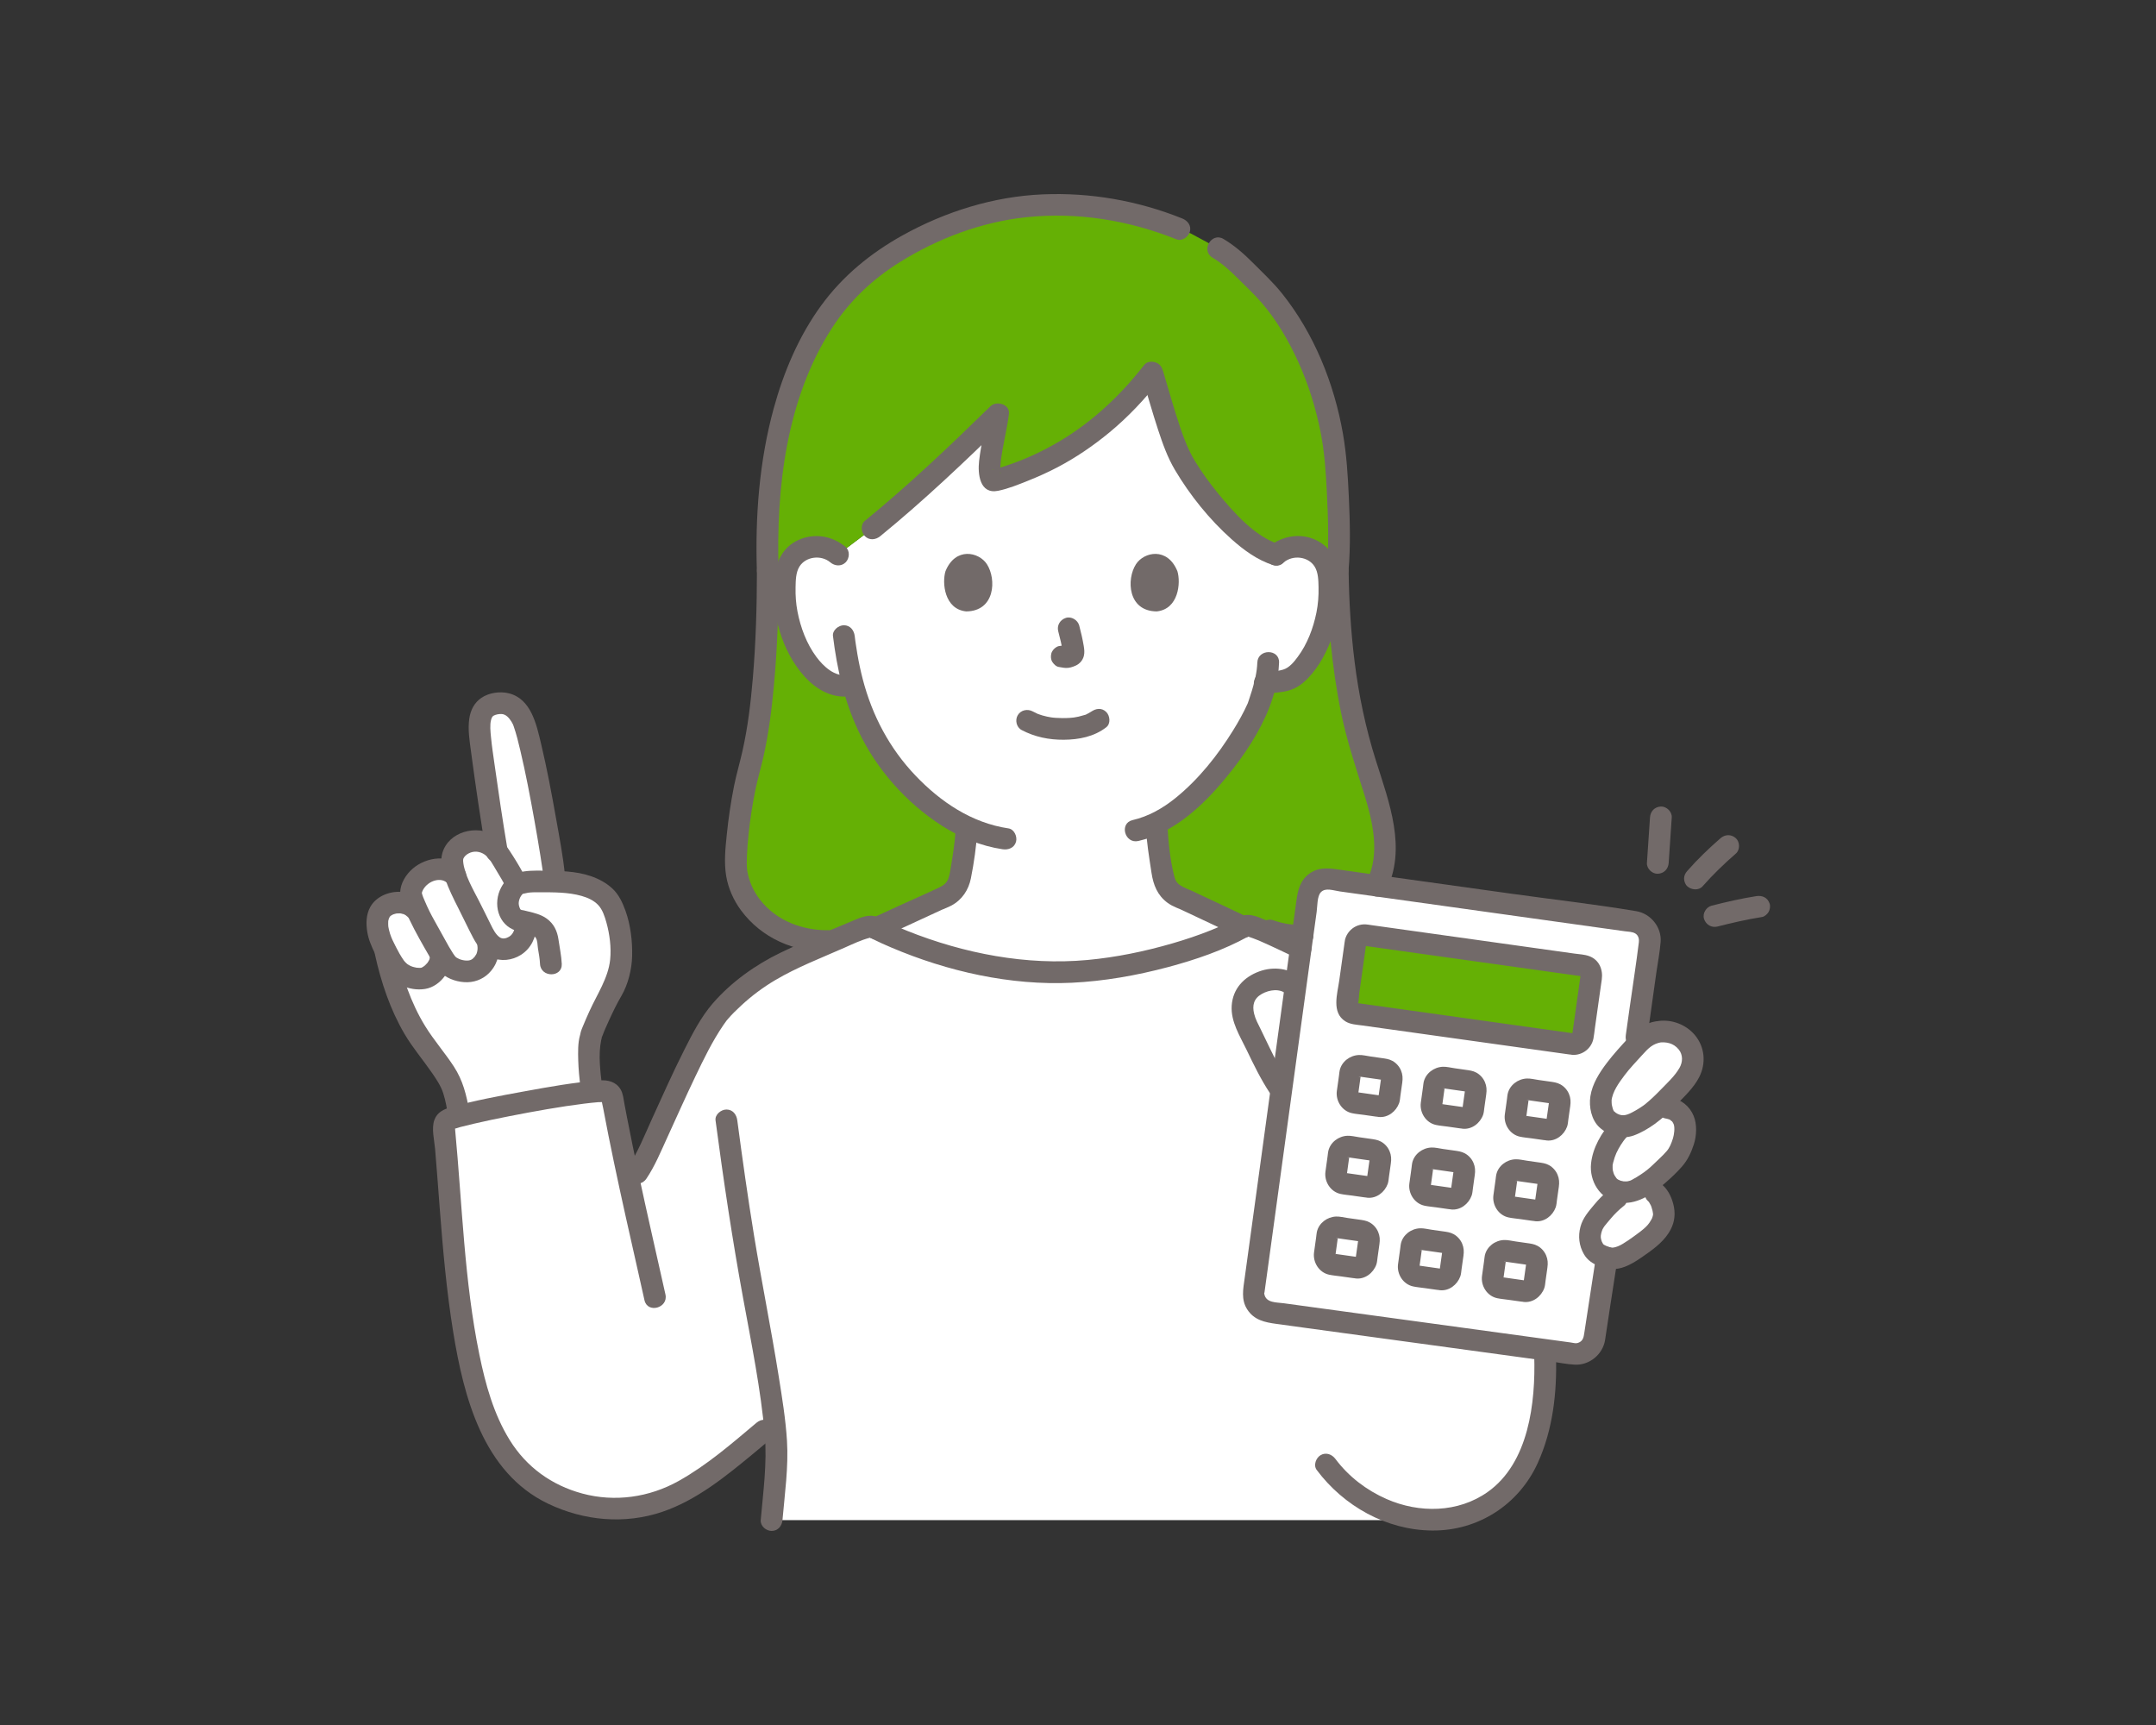 <svg width="100" height="80" viewBox="0 0 100 80" fill="none" xmlns="http://www.w3.org/2000/svg">
<rect x="0" y="0" width="100" height="80" fill="#333333" stroke="none"/>
<mask id="mask0_1621_26115" style="mask-type:alpha" maskUnits="userSpaceOnUse" x="0" y="0" width="100" height="80">
<rect width="100" height="80" fill="#D9D9D9"/>
</mask>
<g mask="url(#mask0_1621_26115)">
<path d="M22.864 38.368C22.928 38.778 22.991 39.163 23.047 39.497C22.738 39.081 22.173 38.886 21.69 39.05C21.176 39.224 20.945 39.622 20.97 39.929C20.97 39.929 20.992 40.211 21.017 40.516C20.718 40.279 20.239 40.253 19.866 40.407C19.42 40.591 18.931 41.154 19.096 41.612C19.168 41.812 19.265 42.045 19.373 42.281L19.238 42.145C18.743 41.65 17.779 41.828 17.568 42.401C17.406 42.841 17.549 43.394 17.76 43.832C17.789 43.892 17.821 43.958 17.854 44.026C17.871 44.102 17.88 44.144 17.88 44.144C18.12 45.245 18.63 46.94 19.521 48.201C19.936 48.787 20.422 49.375 20.789 49.995C21.101 50.523 21.178 51.079 21.28 51.674L21.295 51.763C22.734 51.391 25.809 50.812 27.449 50.641C27.428 50.476 27.417 50.372 27.417 50.372C27.33 49.614 27.249 48.631 27.418 48.013C27.424 47.889 28.145 46.294 28.339 46.004C28.622 45.584 28.817 44.708 28.813 44.293C28.806 43.609 28.727 42.625 28.293 41.869C28.196 41.702 28.064 41.566 27.91 41.45C27.301 40.989 26.486 40.917 25.725 40.893L25.697 40.595C25.615 39.717 24.629 33.956 24.177 33.246C23.897 32.807 23.546 32.454 22.811 32.683C22.181 32.88 22.209 33.586 22.265 34.171C22.31 34.648 22.602 36.703 22.864 38.368V38.368Z" fill="white"/>
<path d="M53.844 40.026C53.736 39.41 53.664 38.793 53.638 38.17C56.081 36.978 58.029 33.647 58.375 32.712C58.438 32.52 58.579 32.13 58.686 31.681C59.12 31.618 59.697 31.618 60.026 31.357C60.464 31.004 60.779 30.541 61.021 30.056C61.518 29.063 61.734 27.951 61.639 26.861C61.613 26.584 61.568 26.3 61.427 26.051C61.229 25.696 60.833 25.436 60.399 25.371C59.965 25.306 59.501 25.442 59.188 25.724C57.489 25.208 55.441 22.504 54.785 21.282C54.327 20.427 53.829 18.573 53.434 17.265C51.556 19.699 49.17 21.423 46.206 22.265C45.502 22.474 46.166 20.249 46.291 19.198C44.418 21.03 42.37 22.962 40.47 24.509L38.866 25.723C38.553 25.442 38.088 25.306 37.654 25.371C37.22 25.435 36.825 25.696 36.626 26.051C36.486 26.3 36.44 26.584 36.414 26.86C36.319 27.951 36.535 29.062 37.032 30.056C37.274 30.541 37.589 31.004 38.028 31.357C38.365 31.624 38.84 31.927 39.444 31.776C39.444 31.776 39.484 31.766 39.557 31.748C39.894 32.994 40.483 34.434 41.565 35.723C42.533 36.876 43.639 37.797 44.838 38.358C44.808 38.947 44.738 39.455 44.638 40.026C44.516 40.721 44.554 41.341 43.583 41.69C43.531 41.709 41.462 42.671 40.613 43.053C42.776 44.145 45.979 45.082 49.009 45.09C51.884 45.101 55.65 44.112 57.662 42.987C57.068 42.711 54.955 41.71 54.898 41.69C53.928 41.341 53.966 40.72 53.844 40.026V40.026Z" fill="white"/>
<path d="M71.668 62.877L61.51 44.494C60.228 43.972 58.007 42.779 57.78 42.923C55.799 44.074 51.94 45.101 49.01 45.09C45.915 45.082 42.636 44.105 40.473 42.983C40.236 42.847 38.209 43.863 36.906 44.412L36.722 44.495C35.415 45.082 34.39 45.853 33.493 46.806C32.244 48.139 30.338 53.251 29.544 54.413L29.206 54.908C28.92 53.587 28.651 52.28 28.398 50.901C28.364 50.717 28.2 50.587 28.013 50.596C26.495 50.665 22.105 51.495 20.852 51.888C20.686 51.941 20.579 52.102 20.596 52.275C20.93 55.735 21.039 59.618 21.789 63.149C22.323 65.665 23.267 68.105 25.579 69.255C27.559 70.238 29.539 70.136 31.191 69.391C32.593 68.757 34.283 67.316 35.445 66.339L35.912 65.947C35.972 66.46 36.009 66.894 36.009 67.199C36.009 67.816 35.912 69.052 35.786 70.498H67.144V70.437C68.664 70.242 70.058 69.369 70.855 67.674C71.537 66.221 71.721 64.467 71.668 62.877" fill="white"/>
<path d="M75.895 48.133C76.03 47.164 76.394 44.583 76.515 43.715C76.581 43.243 76.252 42.81 75.778 42.744C72.862 42.336 64.478 41.164 61.649 40.769C61.174 40.703 60.737 41.032 60.672 41.505C60.188 45.008 58.63 56.412 58.151 59.883C58.086 60.355 58.417 60.788 58.891 60.854C61.77 61.249 70.028 62.373 72.98 62.779C73.453 62.844 73.889 62.516 73.955 62.044C74.043 61.42 74.843 56.317 74.942 55.613" fill="white"/>
<path d="M60.023 45.747C59.593 45.32 58.789 45.3 58.132 45.747C57.503 46.175 57.525 46.972 57.874 47.657C58.395 48.678 58.734 49.539 59.335 50.437" fill="white"/>
<path d="M74.677 55.052C74.645 55.025 74.615 54.995 74.588 54.964C74.298 54.631 74.242 54.158 74.327 53.813C74.493 53.121 74.86 52.635 75.123 52.339C75.123 52.339 75.158 52.299 75.218 52.233C74.909 52.203 74.642 52.03 74.508 51.896C74.306 51.695 74.209 51.213 74.256 50.933C74.337 50.448 74.618 50.01 74.912 49.615C75.216 49.207 75.393 49.049 75.81 48.573C76.186 48.156 76.457 47.916 76.94 47.849C77.02 47.838 77.107 47.831 77.2 47.83C77.575 47.823 78.025 48.07 78.258 48.363C78.49 48.656 78.576 49.059 78.483 49.42C78.392 49.773 78.148 50.066 77.901 50.335C77.481 50.795 77.169 51.118 76.894 51.365C77.441 51.328 77.855 51.454 78.063 51.878C78.209 52.176 78.154 52.406 78.124 52.74C78.11 52.892 77.995 53.156 77.941 53.296C77.786 53.701 77.425 53.964 77.087 54.309C76.923 54.477 76.68 54.683 76.382 54.884L76.317 54.928C76.551 55.133 76.785 55.339 76.785 55.339C77.059 55.58 77.203 56.169 77.171 56.397C77.133 56.678 76.962 56.973 76.721 57.23C76.564 57.396 75.745 58.004 75.431 58.169C75.116 58.334 74.769 58.434 74.442 58.295C74.145 58.169 73.951 58.145 73.781 57.635C73.707 57.413 73.744 57.163 73.814 56.942C73.864 56.785 73.951 56.64 74.058 56.514C74.518 55.965 74.604 55.798 75.347 55.29C75.1 55.282 74.856 55.203 74.676 55.051L74.677 55.052Z" fill="white"/>
<path d="M58.895 43.153C59.419 43.34 59.929 43.405 60.414 43.377C60.517 42.631 60.605 41.99 60.672 41.504C60.738 41.032 61.175 40.703 61.65 40.769C62.198 40.845 62.957 40.951 63.842 41.075C64.097 40.587 64.238 40.075 64.234 39.596C64.223 38.376 64.024 37.435 63.615 36.257C63.105 34.788 62.117 31.804 62.046 26.473C62.188 24.859 62.041 22.528 61.977 21.632C61.755 18.526 60.359 15.058 58.352 13.131C57.484 12.297 57.232 11.909 56.287 11.398C56.287 11.398 55.757 11.112 55.228 10.826C54.967 10.721 54.706 10.615 54.706 10.615C53.05 9.948 51.326 9.504 48.877 9.504C44.862 9.504 41.289 11.563 39.703 13.074C37.072 15.581 35.404 20.159 35.614 26.473C35.615 30.752 35.263 33.838 34.769 35.592C34.432 36.792 34.146 38.791 34.135 40.012C34.118 41.829 35.918 43.804 38.657 43.633C39.546 43.235 40.334 42.901 40.476 42.983C40.522 43.007 40.57 43.029 40.617 43.053C41.466 42.671 43.534 41.709 43.587 41.69C44.557 41.341 44.519 40.72 44.641 40.026C44.742 39.455 44.811 38.947 44.841 38.357C43.643 37.797 42.537 36.876 41.569 35.723C40.487 34.434 39.897 32.994 39.561 31.748C39.488 31.766 39.448 31.776 39.448 31.776C38.844 31.927 38.368 31.624 38.031 31.357C37.593 31.004 37.278 30.54 37.036 30.056C36.539 29.062 36.323 27.951 36.418 26.86C36.444 26.583 36.489 26.3 36.63 26.051C36.828 25.696 37.224 25.435 37.658 25.37C38.092 25.306 38.556 25.442 38.869 25.723L40.474 24.509C42.373 22.962 44.421 21.029 46.294 19.198C46.169 20.249 45.505 22.474 46.21 22.265C49.173 21.423 51.56 19.698 53.438 17.265C53.832 18.573 54.331 20.427 54.789 21.282C55.444 22.504 57.493 25.208 59.191 25.723C59.504 25.442 59.969 25.306 60.403 25.371C60.837 25.435 61.232 25.696 61.431 26.051C61.571 26.3 61.617 26.584 61.642 26.86C61.737 27.951 61.522 29.062 61.025 30.056C60.783 30.541 60.468 31.004 60.029 31.357C59.7 31.618 59.123 31.618 58.69 31.681C58.582 32.13 58.441 32.52 58.378 32.712C58.032 33.647 56.085 36.978 53.641 38.17C53.667 38.793 53.739 39.41 53.848 40.025C53.97 40.72 53.932 41.341 54.902 41.69C54.958 41.71 57.072 42.71 57.666 42.987C57.704 42.965 57.746 42.945 57.783 42.923C57.859 42.874 58.167 42.98 58.586 43.159L58.895 43.154L58.895 43.153Z" fill="#65B005"/>
<path d="M72.932 48.418C72.579 48.368 63.182 47.052 62.847 47.005C62.61 46.972 62.445 46.755 62.479 46.518C62.517 46.256 62.834 44.002 62.869 43.741C62.9 43.503 63.121 43.337 63.359 43.371C63.694 43.418 73.093 44.734 73.446 44.784C73.683 44.818 73.847 45.035 73.814 45.271L73.421 48.051C73.388 48.287 73.169 48.451 72.931 48.418L72.932 48.418Z" fill="#65B005"/>
<path d="M59.546 26.08C59.966 25.726 60.679 25.803 60.975 26.275C61.147 26.548 61.15 26.924 61.157 27.236C61.166 27.629 61.137 28.023 61.059 28.408C60.911 29.137 60.636 29.868 60.189 30.468C60.017 30.701 59.797 30.972 59.51 31.056C59.191 31.148 58.849 31.155 58.522 31.201C58.252 31.24 58.104 31.581 58.17 31.819C58.249 32.108 58.52 32.208 58.79 32.169C59.107 32.124 59.43 32.115 59.741 32.033C60.117 31.935 60.41 31.722 60.675 31.444C61.211 30.885 61.572 30.173 61.821 29.448C62.084 28.684 62.202 27.855 62.158 27.048C62.117 26.287 61.909 25.576 61.226 25.149C60.467 24.674 59.5 24.806 58.833 25.369C58.625 25.545 58.651 25.899 58.833 26.079C59.039 26.284 59.338 26.255 59.546 26.079L59.546 26.08Z" fill="#726A69"/>
<path d="M58.317 30.728C58.302 31.167 58.198 31.594 58.071 32.014C58.027 32.163 57.978 32.309 57.928 32.457C57.912 32.505 57.895 32.553 57.879 32.601C57.873 32.617 57.865 32.633 57.86 32.649C57.828 32.741 57.898 32.563 57.872 32.62C57.679 33.049 57.45 33.46 57.202 33.86C56.478 35.031 55.598 36.139 54.522 37.01C53.933 37.486 53.268 37.864 52.533 38.033C51.901 38.179 52.168 39.147 52.801 39.002C54.328 38.651 55.599 37.539 56.595 36.384C57.42 35.428 58.191 34.352 58.712 33.198C59.058 32.433 59.297 31.567 59.326 30.728C59.349 30.082 58.34 30.083 58.317 30.728L58.317 30.728Z" fill="#726A69"/>
<path d="M39.224 25.369C38.606 24.848 37.776 24.707 37.032 25.043C36.283 25.382 35.982 26.088 35.911 26.861C35.768 28.424 36.252 30.203 37.322 31.381C37.903 32.022 38.698 32.45 39.58 32.261C40.214 32.125 39.946 31.157 39.311 31.293C38.729 31.418 38.184 30.894 37.867 30.468C37.411 29.855 37.133 29.106 36.989 28.362C36.918 27.991 36.891 27.613 36.9 27.236C36.907 26.923 36.909 26.549 37.081 26.274C37.378 25.802 38.091 25.725 38.51 26.079C38.718 26.255 39.02 26.282 39.224 26.079C39.404 25.9 39.432 25.545 39.224 25.369L39.224 25.369Z" fill="#726A69"/>
<path d="M38.635 29.499C38.823 31.024 39.159 32.51 39.818 33.907C40.65 35.671 42.032 37.231 43.677 38.288C44.532 38.837 45.496 39.237 46.505 39.386C46.775 39.426 47.048 39.319 47.126 39.036C47.191 38.799 47.045 38.458 46.774 38.418C45.073 38.167 43.627 37.191 42.462 35.969C41.255 34.703 40.453 33.18 40.015 31.494C39.917 31.115 39.835 30.732 39.769 30.346C39.741 30.189 39.716 30.031 39.694 29.873C39.688 29.839 39.684 29.804 39.679 29.77C39.671 29.712 39.685 29.821 39.673 29.73C39.663 29.653 39.654 29.576 39.644 29.499C39.611 29.23 39.436 28.997 39.14 28.997C38.893 28.997 38.602 29.228 38.635 29.499Z" fill="#726A69"/>
<path d="M52.984 17.519C53.224 18.32 53.45 19.126 53.711 19.921C53.922 20.565 54.151 21.212 54.499 21.798C55.196 22.973 56.096 24.091 57.117 25.002C57.685 25.509 58.319 25.976 59.054 26.209C59.675 26.404 59.94 25.435 59.323 25.24C58.206 24.887 57.223 23.772 56.477 22.859C56.099 22.397 55.748 21.91 55.436 21.401C55.136 20.91 54.931 20.39 54.748 19.846C54.458 18.99 54.216 18.118 53.957 17.252C53.773 16.634 52.799 16.897 52.984 17.518V17.519Z" fill="#726A69"/>
<path d="M53.075 16.92C51.997 18.306 50.711 19.525 49.2 20.432C48.461 20.875 47.681 21.246 46.867 21.531C46.658 21.604 46.447 21.672 46.235 21.735C46.203 21.745 46.107 21.76 46.074 21.782C46.04 21.805 45.98 21.759 46.122 21.778C46.248 21.795 46.34 21.862 46.393 21.923C46.449 21.988 46.382 21.981 46.395 21.898C46.405 21.833 46.401 21.993 46.398 21.919C46.397 21.891 46.395 21.863 46.394 21.835C46.391 21.692 46.402 21.549 46.418 21.407C46.493 20.725 46.706 19.933 46.797 19.199C46.853 18.746 46.22 18.566 45.936 18.844C44.058 20.679 42.151 22.494 40.115 24.155C39.904 24.328 39.936 24.687 40.115 24.866C40.324 25.073 40.617 25.038 40.829 24.866C42.865 23.204 44.772 21.389 46.649 19.554L45.788 19.199C45.769 19.353 45.797 19.143 45.782 19.24C45.777 19.276 45.771 19.311 45.766 19.347C45.752 19.432 45.736 19.518 45.721 19.603C45.686 19.789 45.649 19.975 45.613 20.161C45.535 20.565 45.459 20.97 45.413 21.379C45.344 21.978 45.439 22.936 46.297 22.761C46.764 22.666 47.233 22.474 47.674 22.298C48.141 22.112 48.6 21.906 49.045 21.673C49.911 21.218 50.721 20.665 51.473 20.042C52.334 19.328 53.103 18.512 53.788 17.631C53.955 17.416 53.998 17.129 53.788 16.921C53.614 16.748 53.242 16.705 53.075 16.921L53.075 16.92Z" fill="#726A69"/>
<path d="M62.548 26.473C62.645 25.336 62.615 24.188 62.562 23.049C62.517 22.063 62.458 21.078 62.287 20.104C61.879 17.776 60.945 15.461 59.459 13.605C59.056 13.102 58.587 12.665 58.133 12.208C57.709 11.783 57.269 11.393 56.751 11.084C56.192 10.751 55.684 11.619 56.241 11.951C56.666 12.204 57.017 12.515 57.365 12.864C57.747 13.247 58.147 13.615 58.502 14.023C59.211 14.838 59.763 15.79 60.21 16.769C60.685 17.81 61.029 18.918 61.252 20.04C61.435 20.962 61.496 21.895 61.543 22.832C61.604 24.042 61.642 25.264 61.539 26.473C61.516 26.744 61.788 26.975 62.044 26.975C62.336 26.975 62.525 26.744 62.548 26.473Z" fill="#726A69"/>
<path d="M35.108 26.473C35.106 28.133 35.058 29.795 34.918 31.451C34.82 32.6 34.686 33.736 34.43 34.863C34.308 35.4 34.151 35.926 34.044 36.465C33.895 37.211 33.785 37.966 33.708 38.723C33.643 39.354 33.577 40.003 33.683 40.633C33.779 41.2 34.026 41.753 34.367 42.215C35.32 43.508 36.852 44.17 38.447 44.144C39.096 44.134 39.098 43.13 38.447 43.14C37.232 43.16 36.017 42.71 35.257 41.733C34.946 41.333 34.748 40.893 34.661 40.395C34.631 40.225 34.635 39.917 34.644 39.686C34.658 39.351 34.686 39.017 34.721 38.683C34.792 38.003 34.896 37.327 35.032 36.657C35.136 36.142 35.286 35.641 35.402 35.13C35.652 34.034 35.792 32.911 35.896 31.793C36.061 30.025 36.115 28.248 36.116 26.473C36.117 25.827 35.108 25.826 35.108 26.473Z" fill="#726A69"/>
<path d="M58.76 43.638C59.286 43.823 59.855 43.911 60.413 43.882C60.677 43.868 60.931 43.661 60.918 43.38C60.906 43.119 60.696 42.863 60.413 42.878C60.178 42.89 59.943 42.881 59.709 42.85L59.843 42.868C59.565 42.83 59.293 42.763 59.028 42.67C58.91 42.628 58.744 42.659 58.639 42.72C58.535 42.781 58.435 42.901 58.407 43.02C58.343 43.301 58.493 43.544 58.76 43.638Z" fill="#726A69"/>
<path d="M61.543 26.473C61.575 28.683 61.761 30.9 62.205 33.069C62.471 34.366 62.888 35.597 63.283 36.856C63.669 38.087 64.021 39.612 63.409 40.821C63.117 41.397 63.987 41.906 64.28 41.328C65.274 39.365 64.427 37.202 63.813 35.259C63.342 33.767 63.02 32.227 62.828 30.676C62.654 29.282 62.572 27.877 62.552 26.473C62.542 25.828 61.534 25.826 61.543 26.473Z" fill="#726A69"/>
<path d="M40.866 43.489C41.701 43.112 42.531 42.724 43.364 42.34C43.489 42.282 43.614 42.224 43.74 42.167C43.768 42.154 43.799 42.143 43.826 42.128C43.841 42.12 43.716 42.174 43.718 42.174C43.744 42.177 43.825 42.133 43.856 42.12C43.949 42.082 44.041 42.043 44.129 41.996C44.621 41.732 44.924 41.275 45.032 40.736C45.178 40.008 45.282 39.259 45.333 38.518C45.351 38.248 45.087 38.016 44.828 38.016C44.54 38.016 44.342 38.247 44.324 38.518C44.282 39.126 44.184 39.724 44.085 40.324C44.069 40.42 44.052 40.516 44.027 40.61C44.015 40.656 44.001 40.701 43.986 40.746C43.979 40.768 43.971 40.791 43.962 40.812C43.983 40.763 43.971 40.788 43.953 40.819C43.928 40.86 43.906 40.903 43.877 40.941C43.921 40.883 43.839 40.975 43.824 40.99C43.775 41.039 43.669 41.108 43.561 41.159C42.941 41.454 42.306 41.727 41.682 42.015C41.241 42.218 40.8 42.422 40.357 42.622C40.109 42.734 40.049 43.092 40.176 43.309C40.325 43.563 40.617 43.602 40.867 43.489H40.866Z" fill="#726A69"/>
<path d="M57.665 42.487H57.663L57.917 42.555C57.038 42.142 56.161 41.723 55.28 41.314C55.108 41.234 54.925 41.176 54.765 41.072C54.567 40.943 54.509 40.824 54.448 40.572C54.267 39.826 54.187 39.028 54.148 38.263C54.116 37.62 53.107 37.616 53.139 38.263C53.177 39.011 53.297 39.744 53.41 40.483C53.494 41.039 53.684 41.526 54.155 41.87C54.281 41.962 54.416 42.031 54.559 42.092C54.603 42.11 54.646 42.129 54.69 42.146C54.876 42.219 54.676 42.143 54.653 42.127C54.663 42.135 54.678 42.138 54.69 42.144C54.803 42.2 54.919 42.251 55.034 42.304C55.448 42.498 55.862 42.694 56.275 42.889C56.515 43.002 56.755 43.115 56.995 43.228C57.19 43.32 57.449 43.491 57.665 43.491C58.314 43.491 58.315 42.487 57.665 42.487V42.487Z" fill="#726A69"/>
<path d="M54.835 10.132C52.782 9.308 50.578 8.919 48.362 9.014C46.085 9.112 43.846 9.812 41.861 10.916C40.383 11.738 39.096 12.791 38.096 14.157C37.052 15.584 36.348 17.252 35.884 18.948C35.216 21.39 35.025 23.951 35.105 26.473C35.126 27.118 36.135 27.121 36.114 26.473C35.992 22.643 36.465 18.504 38.592 15.21C39.399 13.96 40.465 12.949 41.742 12.153C43.497 11.059 45.518 10.297 47.583 10.076C49.963 9.823 52.356 10.213 54.567 11.1C54.82 11.202 55.121 10.99 55.188 10.749C55.267 10.463 55.089 10.234 54.835 10.132Z" fill="#726A69"/>
<path d="M47.386 33.857C47.995 34.177 48.651 34.312 49.339 34.307C50.041 34.303 50.748 34.165 51.31 33.729C51.526 33.562 51.486 33.194 51.31 33.019C51.098 32.808 50.813 32.852 50.597 33.019C50.75 32.901 50.631 32.992 50.591 33.017C50.552 33.042 50.512 33.065 50.47 33.087C50.449 33.097 50.427 33.108 50.406 33.118C50.329 33.158 50.42 33.127 50.425 33.112C50.417 33.134 50.282 33.165 50.258 33.172C50.106 33.221 49.95 33.255 49.791 33.279C49.865 33.268 49.775 33.279 49.746 33.282C49.7 33.287 49.654 33.291 49.609 33.294C49.498 33.301 49.388 33.304 49.277 33.303C49.178 33.302 49.078 33.299 48.98 33.292C48.934 33.289 48.889 33.286 48.844 33.281C48.839 33.281 48.676 33.258 48.777 33.274C48.63 33.251 48.484 33.22 48.341 33.178C48.28 33.159 48.22 33.138 48.16 33.117C48.031 33.073 48.233 33.155 48.117 33.1C48.042 33.065 47.968 33.028 47.895 32.99C47.654 32.864 47.346 32.929 47.205 33.17C47.071 33.397 47.144 33.73 47.386 33.857L47.386 33.857Z" fill="#726A69"/>
<path d="M49.083 29.275C49.168 29.598 49.25 29.927 49.299 30.258L49.281 30.125C49.287 30.17 49.289 30.215 49.285 30.26L49.303 30.127C49.3 30.148 49.295 30.168 49.288 30.188L49.339 30.068C49.332 30.082 49.326 30.094 49.317 30.107L49.396 30.006C49.386 30.018 49.376 30.027 49.363 30.037L49.465 29.959C49.441 29.975 49.414 29.988 49.387 30L49.508 29.95C49.465 29.968 49.422 29.98 49.376 29.988L49.51 29.97C49.468 29.975 49.428 29.974 49.386 29.97L49.52 29.988C49.474 29.981 49.428 29.97 49.381 29.963C49.314 29.943 49.247 29.94 49.18 29.954C49.113 29.957 49.05 29.977 48.992 30.014C48.888 30.075 48.788 30.194 48.761 30.314C48.731 30.442 48.737 30.587 48.811 30.701C48.877 30.802 48.987 30.915 49.113 30.932C49.219 30.946 49.322 30.973 49.43 30.977C49.595 30.985 49.749 30.934 49.897 30.867C50.079 30.784 50.221 30.621 50.27 30.425C50.311 30.26 50.293 30.115 50.265 29.949C50.211 29.632 50.138 29.318 50.056 29.008C49.989 28.754 49.692 28.574 49.435 28.657C49.172 28.741 49.011 29.002 49.083 29.274L49.083 29.275Z" fill="#726A69"/>
<path d="M43.854 26.49C43.689 27.023 43.797 28.251 44.812 28.355C46.155 28.348 46.227 26.863 45.775 26.165C45.404 25.594 44.316 25.356 43.854 26.49Z" fill="#726A69"/>
<path d="M54.61 26.49C54.775 27.023 54.668 28.251 53.652 28.355C52.309 28.348 52.238 26.863 52.69 26.165C53.06 25.594 54.148 25.356 54.61 26.49Z" fill="#726A69"/>
<path d="M29.978 54.668C30.378 54.075 30.658 53.389 30.955 52.742C31.385 51.804 31.803 50.861 32.249 49.931C32.64 49.115 33.04 48.287 33.553 47.538C33.594 47.477 33.638 47.418 33.681 47.358C33.764 47.245 33.617 47.434 33.702 47.33C33.727 47.3 33.751 47.271 33.776 47.242C33.962 47.026 34.17 46.827 34.379 46.633C34.861 46.186 35.386 45.793 35.952 45.458C36.967 44.856 38.101 44.423 39.179 43.947C39.558 43.779 39.939 43.595 40.344 43.49C40.374 43.482 40.413 43.479 40.441 43.467C40.534 43.429 40.325 43.471 40.408 43.474C40.361 43.472 40.113 43.359 40.283 43.452C40.349 43.487 40.417 43.52 40.485 43.553C40.768 43.693 41.056 43.823 41.348 43.946C43.953 45.053 46.867 45.712 49.71 45.577C51.211 45.505 52.71 45.241 54.16 44.855C55.45 44.511 56.745 44.071 57.915 43.422L57.661 43.49C57.754 43.49 57.976 43.442 58.033 43.357C57.996 43.412 57.826 43.429 57.787 43.406C57.807 43.418 57.841 43.416 57.863 43.424C58.041 43.489 58.22 43.546 58.395 43.622C58.962 43.868 59.517 44.139 60.075 44.401C60.322 44.516 60.62 44.469 60.766 44.221C60.894 44.002 60.832 43.65 60.585 43.534C59.971 43.245 59.361 42.947 58.735 42.683C58.282 42.492 57.873 42.297 57.408 42.555L57.663 42.486C57.407 42.486 57.12 42.711 56.893 42.821C56.656 42.935 56.416 43.041 56.171 43.139C55.584 43.374 54.983 43.576 54.375 43.752C53.092 44.124 51.77 44.398 50.438 44.521C47.603 44.783 44.712 44.221 42.081 43.171C41.808 43.061 41.538 42.944 41.272 42.819C41.044 42.713 40.807 42.547 40.562 42.488C40.189 42.4 39.747 42.624 39.413 42.762C38.339 43.202 37.263 43.673 36.218 44.176C35.045 44.74 33.916 45.545 33.062 46.531C32.508 47.171 32.112 47.948 31.734 48.698C31.207 49.741 30.733 50.81 30.248 51.873C29.9 52.639 29.579 53.459 29.106 54.161C28.743 54.699 29.617 55.202 29.977 54.667L29.978 54.668Z" fill="#726A69"/>
<path d="M30.865 60.033C30.452 58.186 30.027 56.343 29.63 54.493C29.44 53.608 29.256 52.721 29.084 51.832C29.042 51.617 29.001 51.402 28.961 51.187C28.919 50.965 28.902 50.72 28.784 50.522C28.575 50.17 28.202 50.078 27.821 50.105C26.64 50.191 25.462 50.406 24.299 50.618C23.172 50.824 22.035 51.032 20.931 51.342C20.591 51.437 20.28 51.578 20.149 51.934C20.002 52.335 20.145 52.87 20.181 53.288C20.259 54.205 20.325 55.123 20.396 56.041C20.544 57.959 20.712 59.877 21.021 61.778C21.51 64.786 22.404 68.29 25.416 69.734C27.074 70.53 28.977 70.708 30.73 70.11C32.318 69.569 33.663 68.468 34.939 67.415C35.228 67.177 35.514 66.935 35.8 66.695C36.009 66.519 35.982 66.165 35.8 65.984C35.594 65.779 35.296 65.809 35.087 65.984C33.94 66.949 32.788 67.951 31.473 68.685C30.113 69.444 28.518 69.673 27.008 69.265C25.584 68.881 24.413 68.034 23.64 66.783C22.897 65.582 22.517 64.2 22.236 62.83C21.531 59.401 21.441 55.888 21.112 52.413C21.111 52.401 21.105 52.278 21.099 52.276C21.095 52.275 21.039 52.325 21.038 52.351C21.037 52.376 21.02 52.352 21.078 52.345C21.168 52.334 21.266 52.291 21.353 52.268C21.562 52.213 21.771 52.162 21.981 52.114C22.528 51.986 23.078 51.872 23.63 51.764C24.764 51.541 26.009 51.318 27.086 51.185C27.303 51.158 27.52 51.134 27.738 51.116C27.764 51.114 28.005 51.114 28.012 51.098C28.007 51.109 27.904 51.038 27.91 51.035C27.897 51.041 27.971 51.362 27.979 51.408C28.136 52.243 28.302 53.076 28.477 53.908C28.83 55.596 29.212 57.278 29.592 58.96C29.692 59.407 29.793 59.853 29.892 60.3C30.033 60.93 31.006 60.663 30.865 60.033H30.865Z" fill="#726A69"/>
<path d="M71.161 62.877C71.228 65.048 70.909 67.842 69.005 69.191C67.63 70.166 65.827 70.184 64.315 69.522C63.381 69.112 62.553 68.48 61.943 67.665C61.781 67.448 61.507 67.338 61.253 67.485C61.038 67.611 60.908 67.953 61.072 68.172C62.325 69.847 64.304 70.963 66.427 70.981C68.562 70.999 70.448 69.779 71.326 67.846C72.03 66.296 72.222 64.564 72.17 62.877C72.15 62.233 71.141 62.23 71.161 62.877V62.877Z" fill="#726A69"/>
<path d="M23.534 39.363C23.312 38.042 23.115 36.716 22.929 35.389C22.87 34.967 22.819 34.647 22.774 34.193C22.748 33.931 22.715 33.612 22.777 33.386C22.801 33.298 22.83 33.229 22.89 33.193C22.981 33.138 23.159 33.103 23.281 33.115C23.469 33.133 23.609 33.286 23.727 33.474C23.753 33.516 23.771 33.564 23.798 33.605C23.803 33.612 23.753 33.482 23.788 33.582C23.8 33.616 23.814 33.65 23.826 33.684C23.953 34.047 24.044 34.425 24.132 34.799C24.384 35.86 24.587 36.934 24.78 38.007C24.88 38.563 24.975 39.12 25.064 39.678C25.097 39.887 25.13 40.097 25.16 40.306C25.163 40.33 25.182 40.468 25.169 40.374C25.157 40.281 25.174 40.406 25.176 40.425C25.183 40.482 25.19 40.538 25.195 40.595C25.221 40.865 25.408 41.097 25.7 41.097C25.952 41.097 26.23 40.867 26.204 40.595C26.12 39.724 25.951 38.855 25.798 37.994C25.59 36.819 25.371 35.645 25.094 34.484C24.884 33.606 24.639 32.416 23.607 32.155C23.196 32.051 22.68 32.124 22.328 32.364C21.994 32.591 21.82 32.945 21.765 33.335C21.694 33.839 21.779 34.35 21.846 34.85C22.058 36.446 22.294 38.041 22.561 39.63C22.606 39.897 22.939 40.047 23.182 39.98C23.467 39.902 23.579 39.631 23.534 39.363L23.534 39.363Z" fill="#726A69"/>
<path d="M17.394 44.278C17.674 45.55 18.101 46.827 18.764 47.954C19.141 48.594 19.627 49.159 20.046 49.77C20.246 50.06 20.445 50.357 20.556 50.694C20.675 51.056 20.731 51.434 20.794 51.808C20.839 52.076 21.171 52.226 21.414 52.159C21.699 52.081 21.812 51.809 21.767 51.541C21.639 50.789 21.473 50.11 21.05 49.461C20.633 48.822 20.125 48.244 19.724 47.594C19.05 46.502 18.641 45.258 18.367 44.011C18.229 43.38 17.256 43.647 17.394 44.278V44.278Z" fill="#726A69"/>
<path d="M26.056 44.702C26.039 44.322 25.956 43.952 25.904 43.576C25.847 43.174 25.69 42.84 25.352 42.597C25.097 42.414 24.784 42.338 24.482 42.266C24.415 42.25 24.348 42.235 24.282 42.217C24.268 42.213 24.131 42.198 24.181 42.191C24.153 42.195 24.108 42.15 24.167 42.211C24.113 42.155 24.081 42.047 24.066 41.972C24.033 41.797 24.124 41.552 24.266 41.439C24.217 41.478 24.219 41.453 24.289 41.445C24.357 41.437 24.425 41.411 24.494 41.401C24.671 41.377 24.856 41.381 25.035 41.381C25.676 41.382 26.354 41.373 26.975 41.55C27.255 41.629 27.537 41.754 27.741 41.967C27.948 42.184 28.049 42.505 28.128 42.788C28.278 43.328 28.358 43.945 28.3 44.505C28.212 45.359 27.693 46.115 27.339 46.897C27.23 47.137 27.124 47.379 27.025 47.622C26.998 47.689 26.968 47.756 26.948 47.825C26.943 47.841 26.938 47.855 26.935 47.871C26.854 48.219 26.957 47.822 26.902 48.013C26.798 48.378 26.81 48.808 26.82 49.184C26.832 49.582 26.87 49.978 26.915 50.373C26.945 50.642 27.125 50.875 27.419 50.875C27.668 50.875 27.954 50.644 27.924 50.373C27.846 49.683 27.743 48.934 27.883 48.246C27.889 48.213 27.901 48.18 27.907 48.147L27.916 48.08C27.927 47.995 27.928 47.991 27.918 48.07C27.896 48.087 27.896 48.137 27.928 48.071C27.961 48.001 27.984 47.923 28.014 47.851C28.047 47.768 27.995 47.892 28.034 47.801C28.055 47.754 28.075 47.706 28.096 47.659C28.149 47.538 28.203 47.418 28.258 47.298C28.432 46.917 28.613 46.544 28.824 46.183C29.134 45.65 29.305 44.955 29.32 44.341C29.337 43.645 29.247 42.894 29.011 42.237C28.874 41.857 28.698 41.477 28.395 41.2C28.11 40.938 27.765 40.755 27.399 40.63C26.693 40.388 25.91 40.389 25.171 40.378C24.795 40.373 24.385 40.368 24.021 40.477C23.662 40.584 23.426 40.825 23.25 41.149C22.846 41.895 23.09 42.906 23.953 43.168C24.215 43.248 24.679 43.246 24.847 43.488C24.939 43.62 24.926 43.829 24.951 43.981C24.99 44.222 25.036 44.457 25.047 44.701C25.076 45.345 26.085 45.348 26.056 44.701V44.702Z" fill="#726A69"/>
<path d="M19.942 44.462C19.938 44.439 19.945 44.351 19.934 44.433C19.932 44.447 19.923 44.506 19.936 44.439C19.951 44.365 19.913 44.501 19.908 44.522C19.931 44.434 19.926 44.487 19.909 44.514C19.895 44.538 19.883 44.564 19.868 44.588C19.857 44.606 19.844 44.624 19.833 44.642C19.792 44.705 19.909 44.561 19.82 44.66C19.786 44.698 19.752 44.735 19.715 44.77C19.688 44.796 19.59 44.861 19.673 44.809C19.637 44.832 19.587 44.851 19.556 44.879C19.512 44.919 19.635 44.866 19.579 44.869C19.561 44.87 19.527 44.88 19.511 44.886C19.445 44.91 19.592 44.887 19.52 44.884C19.499 44.883 19.477 44.886 19.455 44.887C19.43 44.887 19.259 44.87 19.365 44.888C19.311 44.879 19.258 44.867 19.205 44.853C19.182 44.847 19.16 44.841 19.137 44.834C19.126 44.83 19.011 44.786 19.066 44.809C19.114 44.83 19.044 44.799 19.041 44.797C19.013 44.782 18.986 44.768 18.959 44.753C18.933 44.737 18.908 44.721 18.883 44.704C18.889 44.708 18.94 44.753 18.896 44.716C18.859 44.684 18.824 44.65 18.79 44.614C18.771 44.592 18.752 44.57 18.734 44.548C18.767 44.587 18.752 44.574 18.729 44.541C18.587 44.339 18.468 44.123 18.356 43.902C18.239 43.67 18.156 43.509 18.09 43.3C18.071 43.24 18.054 43.178 18.04 43.117C18.035 43.097 18.006 42.937 18.016 43.011C18.008 42.951 18.005 42.889 18.005 42.827C18.005 42.801 18.006 42.775 18.007 42.749C18.01 42.597 17.994 42.788 18.01 42.705C18.021 42.647 18.043 42.592 18.057 42.535C18.027 42.655 18.062 42.555 18.076 42.518C18.097 42.462 18.01 42.573 18.059 42.538C18.071 42.529 18.083 42.511 18.094 42.5C18.11 42.484 18.128 42.469 18.145 42.453C18.104 42.493 18.084 42.493 18.142 42.459C18.167 42.445 18.285 42.38 18.226 42.41C18.168 42.439 18.22 42.412 18.234 42.408C18.264 42.399 18.293 42.389 18.323 42.381C18.347 42.374 18.373 42.373 18.396 42.364C18.453 42.342 18.28 42.369 18.393 42.363C18.444 42.361 18.494 42.358 18.545 42.36C18.571 42.361 18.596 42.364 18.622 42.365C18.585 42.364 18.539 42.349 18.601 42.365C18.65 42.377 18.699 42.395 18.748 42.406C18.662 42.388 18.701 42.381 18.734 42.4C18.762 42.415 18.79 42.431 18.818 42.446C18.835 42.456 18.85 42.468 18.866 42.478C18.772 42.42 18.861 42.479 18.884 42.5C19.08 42.688 19.402 42.695 19.597 42.5C19.787 42.311 19.794 41.979 19.597 41.79C19.129 41.342 18.428 41.243 17.837 41.492C17.56 41.608 17.315 41.804 17.17 42.07C16.977 42.423 16.973 42.838 17.036 43.225C17.093 43.577 17.238 43.902 17.392 44.221C17.53 44.505 17.673 44.791 17.858 45.048C18.06 45.328 18.295 45.563 18.617 45.703C18.968 45.855 19.337 45.925 19.718 45.864C20.451 45.748 21.042 44.911 20.915 44.195C20.869 43.936 20.537 43.766 20.294 43.844C20.014 43.934 19.893 44.184 19.942 44.462L19.942 44.462Z" fill="#726A69"/>
<path d="M22.141 43.852C22.16 43.963 22.152 44.065 22.125 44.161C22.11 44.218 22.102 44.234 22.089 44.258C22.077 44.281 21.999 44.393 22.029 44.357C21.908 44.503 21.818 44.553 21.627 44.548C21.529 44.545 21.412 44.52 21.314 44.482C21.272 44.465 21.224 44.436 21.179 44.412C21.121 44.38 21.172 44.414 21.185 44.424C21.168 44.41 21.151 44.394 21.136 44.378C21.112 44.353 21.06 44.291 21.11 44.355C21.075 44.31 21.044 44.263 21.013 44.216C20.947 44.116 20.885 44.013 20.825 43.909C20.594 43.508 20.381 43.098 20.151 42.696C19.986 42.408 19.839 42.108 19.71 41.803C19.662 41.689 19.606 41.571 19.575 41.451C19.57 41.431 19.565 41.419 19.569 41.396C19.572 41.377 19.604 41.298 19.62 41.269C19.854 40.84 20.469 40.641 20.775 40.981C21.209 41.463 21.92 40.751 21.488 40.271C20.872 39.586 19.783 39.731 19.141 40.286C18.828 40.557 18.572 40.964 18.561 41.387C18.55 41.809 18.807 42.257 18.983 42.63C19.27 43.236 19.618 43.834 19.954 44.416C20.1 44.669 20.26 44.949 20.483 45.143C20.801 45.419 21.273 45.564 21.691 45.552C22.114 45.541 22.507 45.351 22.776 45.026C23.124 44.608 23.203 44.111 23.114 43.586C23.068 43.318 22.737 43.169 22.493 43.235C22.209 43.313 22.095 43.584 22.141 43.853L22.141 43.852Z" fill="#726A69"/>
<path d="M23.884 42.922C23.871 43.167 23.767 43.354 23.602 43.448C23.479 43.518 23.32 43.562 23.187 43.475C22.993 43.348 22.866 43.088 22.765 42.883C22.581 42.511 22.399 42.139 22.21 41.77C21.929 41.22 21.539 40.557 21.483 39.961C21.48 39.935 21.482 39.821 21.479 39.853C21.472 39.917 21.507 39.786 21.486 39.831C21.467 39.87 21.507 39.789 21.506 39.792C21.551 39.709 21.632 39.633 21.738 39.577C21.98 39.449 22.265 39.479 22.487 39.638C22.713 39.8 22.862 40.105 23.009 40.345C23.186 40.631 23.357 40.922 23.506 41.223C23.627 41.467 23.973 41.533 24.197 41.404C24.445 41.258 24.498 40.961 24.377 40.717C24.207 40.373 24.01 40.041 23.805 39.716C23.569 39.342 23.326 38.961 22.934 38.732C22.093 38.242 20.815 38.562 20.519 39.554C20.401 39.948 20.52 40.392 20.651 40.769C20.814 41.235 21.036 41.681 21.259 42.12C21.49 42.574 21.705 43.036 21.942 43.486C22.133 43.848 22.408 44.217 22.788 44.398C23.222 44.606 23.757 44.541 24.159 44.285C24.638 43.982 24.865 43.473 24.893 42.922C24.925 42.276 23.916 42.278 23.884 42.922Z" fill="#726A69"/>
<path d="M33.188 51.958C33.554 54.72 33.966 57.473 34.469 60.214C34.854 62.316 35.29 64.45 35.472 66.536C35.586 67.849 35.398 69.191 35.284 70.498C35.261 70.769 35.533 71 35.789 71C36.081 71 36.27 70.769 36.293 70.498C36.398 69.287 36.578 68.036 36.502 66.817C36.439 65.808 36.273 64.801 36.114 63.803C35.767 61.63 35.33 59.472 34.974 57.3C34.684 55.524 34.434 53.742 34.197 51.958C34.162 51.689 33.991 51.456 33.693 51.456C33.448 51.456 33.153 51.687 33.188 51.958Z" fill="#726A69"/>
<path d="M60.379 45.393C59.85 44.898 59.074 44.806 58.405 45.052C57.685 45.316 57.181 45.859 57.129 46.638C57.08 47.382 57.51 48.044 57.819 48.688C58.148 49.373 58.478 50.056 58.899 50.691C59.049 50.917 59.345 51.014 59.589 50.871C59.815 50.74 59.921 50.412 59.77 50.184C59.433 49.675 59.151 49.136 58.886 48.587C58.746 48.299 58.61 48.009 58.468 47.722C58.353 47.489 58.23 47.268 58.169 47.014C58.075 46.627 58.152 46.308 58.519 46.099C58.88 45.893 59.377 45.834 59.665 46.103C60.138 46.546 60.853 45.837 60.379 45.393Z" fill="#726A69"/>
<path d="M73.063 47.934C71.335 47.69 69.607 47.45 67.879 47.208C66.75 47.05 65.622 46.892 64.493 46.734C64.128 46.683 63.763 46.632 63.398 46.581C63.292 46.566 63.187 46.552 63.081 46.536C63.054 46.532 63.026 46.527 62.999 46.525C62.992 46.524 62.986 46.522 62.979 46.522C62.867 46.516 62.963 46.488 62.959 46.533C62.96 46.523 62.996 46.628 62.965 46.639C63.01 46.623 63.037 46.129 63.044 46.074C63.088 45.766 63.131 45.457 63.175 45.149C63.217 44.85 63.259 44.551 63.3 44.252C63.313 44.161 63.325 44.071 63.338 43.98C63.342 43.949 63.346 43.919 63.35 43.888L63.359 43.822C63.368 43.738 63.371 43.733 63.367 43.806C63.335 43.827 63.346 43.843 63.315 43.861C63.279 43.881 63.184 43.855 63.275 43.863C63.313 43.866 63.35 43.874 63.388 43.879C63.505 43.895 63.623 43.912 63.74 43.928C64.134 43.984 64.527 44.039 64.921 44.094C67.195 44.413 69.469 44.731 71.743 45.05C72.12 45.102 72.496 45.155 72.872 45.208C72.98 45.223 73.089 45.238 73.198 45.254C73.225 45.257 73.253 45.263 73.28 45.265C73.288 45.266 73.296 45.268 73.305 45.269C73.394 45.274 73.354 45.279 73.31 45.202C73.294 45.173 73.326 45.108 73.312 45.224C73.302 45.301 73.29 45.378 73.279 45.455L73.171 46.222L72.955 47.754C72.948 47.802 72.938 47.85 72.934 47.899C72.933 47.912 72.922 47.947 72.923 47.953C72.936 48.008 72.877 47.993 72.941 47.938C72.97 47.913 73.074 47.926 72.928 47.917C72.28 47.878 72.282 48.882 72.928 48.921C73.395 48.949 73.814 48.626 73.906 48.17C73.938 48.01 73.952 47.844 73.975 47.682C74.057 47.098 74.14 46.514 74.222 45.93C74.246 45.762 74.27 45.594 74.294 45.425C74.358 44.964 74.173 44.512 73.709 44.342C73.496 44.264 73.25 44.255 73.026 44.224C70.721 43.901 68.416 43.578 66.111 43.255C65.287 43.14 64.464 43.025 63.64 42.909C63.512 42.891 63.379 42.864 63.25 42.869C62.989 42.881 62.752 43.001 62.583 43.196C62.488 43.306 62.422 43.435 62.386 43.575C62.367 43.648 62.349 43.879 62.374 43.638C62.372 43.659 62.369 43.68 62.366 43.701C62.284 44.292 62.201 44.883 62.117 45.474C62.03 46.093 61.751 46.956 62.398 47.365C62.634 47.514 62.932 47.522 63.202 47.56C64.194 47.699 65.186 47.838 66.178 47.977C68.321 48.277 70.465 48.576 72.609 48.877C72.67 48.886 72.732 48.894 72.793 48.903C73.063 48.941 73.335 48.837 73.414 48.553C73.479 48.317 73.333 47.973 73.062 47.935L73.063 47.934Z" fill="#726A69"/>
<path d="M74.039 58.193C73.852 59.408 73.668 60.623 73.48 61.838C73.454 62.011 73.424 62.167 73.254 62.252C73.097 62.33 73.021 62.283 72.841 62.258C72.466 62.207 72.091 62.155 71.715 62.104C69.614 61.816 67.512 61.529 65.41 61.242C63.454 60.975 61.499 60.708 59.544 60.441C59.207 60.394 58.729 60.431 58.645 60.026C58.623 59.92 58.642 60.012 58.652 59.92C58.659 59.852 58.671 59.784 58.68 59.716C58.703 59.552 58.725 59.388 58.748 59.224C58.854 58.449 58.961 57.674 59.067 56.9C59.629 52.802 60.189 48.703 60.751 44.606C60.857 43.83 60.964 43.054 61.071 42.278C61.105 42.029 61.089 41.563 61.264 41.379C61.478 41.154 61.835 41.298 62.146 41.342C64.094 41.614 66.042 41.886 67.99 42.158C70.069 42.449 72.148 42.739 74.226 43.03C74.603 43.083 74.981 43.135 75.358 43.188C75.515 43.21 75.71 43.208 75.848 43.291C76.018 43.394 76.026 43.59 76.014 43.694C75.892 44.692 75.734 45.687 75.594 46.683C75.532 47.122 75.471 47.56 75.409 47.999C75.372 48.267 75.475 48.538 75.762 48.617C75.998 48.681 76.345 48.536 76.382 48.266C76.529 47.21 76.678 46.155 76.826 45.099C76.893 44.629 76.988 44.153 77.024 43.679C77.075 43 76.564 42.37 75.894 42.257C73.974 41.935 72.03 41.717 70.102 41.447C67.896 41.139 65.69 40.831 63.484 40.523C63.078 40.466 62.671 40.409 62.265 40.352C61.74 40.279 61.22 40.173 60.752 40.502C60.293 40.825 60.197 41.287 60.126 41.802C60.077 42.157 60.028 42.512 59.98 42.866C59.707 44.852 59.435 46.839 59.163 48.825C58.858 51.052 58.553 53.279 58.248 55.507C58.124 56.41 58 57.314 57.876 58.218C57.827 58.574 57.778 58.93 57.729 59.286C57.661 59.778 57.559 60.27 57.845 60.72C58.166 61.224 58.664 61.325 59.211 61.399C59.624 61.456 60.037 61.513 60.45 61.569C61.494 61.712 62.538 61.855 63.583 61.997C65.879 62.311 68.175 62.624 70.471 62.938C70.931 63.001 71.392 63.064 71.852 63.127C72.246 63.181 72.654 63.271 73.051 63.289C73.729 63.319 74.343 62.806 74.447 62.145C74.522 61.667 74.591 61.188 74.664 60.709C74.78 59.959 74.896 59.21 75.012 58.46C75.053 58.192 74.944 57.92 74.66 57.842C74.421 57.777 74.081 57.923 74.039 58.193L74.039 58.193Z" fill="#726A69"/>
<path d="M71.868 51.904C71.594 51.865 71.319 51.826 71.045 51.787C70.985 51.779 70.925 51.77 70.865 51.762C70.832 51.757 70.799 51.754 70.767 51.747L70.739 51.741C70.689 51.724 70.703 51.731 70.783 51.762C70.779 51.758 70.735 51.735 70.736 51.735L70.795 51.781C70.782 51.77 70.769 51.758 70.757 51.744C70.804 51.761 70.823 51.839 70.781 51.771C70.721 51.672 70.815 51.869 70.787 51.78C70.757 51.685 70.793 51.907 70.792 51.806C70.792 51.773 70.806 51.717 70.783 51.851C70.793 51.795 70.799 51.739 70.807 51.684C70.827 51.543 70.847 51.401 70.866 51.26C70.878 51.17 70.89 51.081 70.902 50.991L70.907 50.958C70.914 50.901 70.912 50.915 70.902 50.999C70.905 50.995 70.916 50.945 70.916 50.945L70.886 51.014C70.894 50.998 70.903 50.982 70.913 50.967C70.91 51.019 70.84 51.048 70.885 51.006C70.956 50.939 70.778 51.061 70.866 51.018C70.881 51.008 70.897 51 70.913 50.992C70.838 51.022 70.819 51.031 70.856 51.02C70.93 50.993 70.881 51.052 70.817 51.022L70.845 51.021C70.897 51.025 70.882 51.022 70.802 51.013C70.862 51.022 70.921 51.03 70.981 51.038C71.118 51.058 71.256 51.077 71.393 51.097C71.531 51.116 71.669 51.135 71.807 51.156C71.828 51.159 71.85 51.161 71.871 51.166L71.899 51.172C71.949 51.189 71.935 51.182 71.855 51.151L71.879 51.164C71.923 51.192 71.91 51.182 71.842 51.132L71.862 51.15C71.897 51.188 71.888 51.174 71.834 51.109L71.849 51.131C71.874 51.177 71.869 51.16 71.834 51.082C71.835 51.093 71.845 51.121 71.85 51.133C71.884 51.226 71.842 51.007 71.845 51.108C71.847 51.203 71.86 51.023 71.858 51.033C71.854 51.063 71.85 51.093 71.846 51.122L71.789 51.52C71.773 51.638 71.757 51.756 71.739 51.874C71.737 51.888 71.735 51.902 71.732 51.917L71.726 51.944C71.709 51.994 71.716 51.98 71.747 51.901C71.742 51.913 71.735 51.925 71.727 51.936C71.707 51.968 71.72 51.952 71.767 51.888L71.749 51.908C71.711 51.943 71.724 51.934 71.79 51.881C71.773 51.886 71.735 51.908 71.721 51.921L71.791 51.889C71.774 51.895 71.757 51.899 71.739 51.902C71.828 51.893 71.845 51.889 71.79 51.891C71.772 51.891 71.753 51.889 71.734 51.887C71.614 51.874 71.459 51.952 71.377 52.034C71.29 52.121 71.224 52.264 71.229 52.389C71.243 52.685 71.452 52.86 71.734 52.891C72.163 52.938 72.545 52.636 72.685 52.25C72.723 52.144 72.729 52.022 72.744 51.912L72.814 51.416C72.82 51.378 72.825 51.339 72.831 51.3C72.859 51.097 72.852 50.92 72.771 50.731C72.693 50.546 72.553 50.389 72.376 50.291C72.215 50.201 72.048 50.184 71.87 50.158C71.7 50.134 71.53 50.11 71.36 50.086C71.184 50.061 70.993 50.011 70.817 50.018C70.405 50.035 70.019 50.323 69.929 50.733C69.914 50.801 69.909 50.873 69.9 50.942C69.898 50.959 69.896 50.975 69.894 50.991C69.894 50.992 69.908 50.884 69.9 50.942C69.889 51.024 69.878 51.106 69.867 51.188C69.844 51.353 69.82 51.518 69.797 51.683C69.735 52.14 70.031 52.616 70.499 52.716C70.675 52.754 70.859 52.768 71.038 52.793C71.225 52.82 71.413 52.846 71.6 52.873C71.74 52.893 71.862 52.897 71.989 52.822C72.094 52.761 72.193 52.642 72.221 52.522C72.275 52.285 72.148 51.944 71.868 51.905L71.868 51.904Z" fill="#726A69"/>
<path d="M70.809 59.394C70.535 59.355 70.261 59.316 69.986 59.277C69.926 59.268 69.866 59.26 69.806 59.251C69.773 59.247 69.74 59.244 69.708 59.237L69.681 59.23C69.63 59.214 69.645 59.221 69.724 59.252C69.721 59.247 69.677 59.225 69.677 59.225L69.737 59.271C69.723 59.259 69.71 59.247 69.698 59.234C69.745 59.251 69.764 59.329 69.723 59.261C69.662 59.161 69.757 59.359 69.728 59.27C69.698 59.174 69.735 59.397 69.734 59.295C69.734 59.262 69.747 59.206 69.725 59.34C69.734 59.285 69.741 59.229 69.749 59.173C69.769 59.032 69.788 58.891 69.807 58.75C69.819 58.66 69.832 58.57 69.844 58.48L69.848 58.447C69.856 58.39 69.854 58.404 69.843 58.489C69.847 58.485 69.858 58.434 69.858 58.434L69.828 58.504C69.836 58.487 69.845 58.472 69.855 58.457C69.851 58.508 69.782 58.537 69.826 58.496C69.898 58.429 69.72 58.551 69.807 58.507C69.823 58.498 69.838 58.489 69.855 58.482C69.779 58.511 69.76 58.521 69.797 58.509C69.871 58.482 69.822 58.541 69.758 58.511L69.786 58.511C69.838 58.514 69.824 58.511 69.743 58.502C69.803 58.511 69.863 58.519 69.923 58.528C70.06 58.547 70.197 58.567 70.335 58.586C70.472 58.606 70.61 58.625 70.748 58.645C70.769 58.648 70.791 58.651 70.813 58.655L70.84 58.662C70.891 58.678 70.876 58.672 70.797 58.641L70.82 58.654C70.864 58.682 70.852 58.671 70.784 58.621L70.803 58.639C70.838 58.677 70.829 58.663 70.776 58.598L70.79 58.62C70.816 58.666 70.81 58.65 70.775 58.572C70.776 58.583 70.787 58.61 70.791 58.623C70.825 58.716 70.784 58.497 70.786 58.597C70.788 58.693 70.801 58.513 70.799 58.523C70.795 58.552 70.791 58.582 70.787 58.612L70.731 59.009C70.714 59.127 70.699 59.245 70.681 59.363C70.679 59.378 70.677 59.392 70.674 59.406L70.667 59.433C70.651 59.483 70.658 59.469 70.689 59.39C70.683 59.402 70.676 59.414 70.669 59.425C70.648 59.458 70.661 59.442 70.708 59.378L70.69 59.397C70.652 59.432 70.666 59.423 70.731 59.37C70.715 59.375 70.677 59.398 70.662 59.41L70.733 59.379C70.715 59.384 70.698 59.389 70.68 59.392C70.769 59.382 70.787 59.379 70.732 59.381C70.713 59.38 70.694 59.379 70.675 59.376C70.555 59.363 70.401 59.442 70.319 59.523C70.231 59.61 70.165 59.753 70.171 59.878C70.184 60.175 70.393 60.35 70.675 60.38C71.104 60.427 71.487 60.125 71.627 59.739C71.665 59.633 71.67 59.512 71.686 59.401L71.756 58.906C71.761 58.867 71.767 58.828 71.772 58.789C71.801 58.586 71.793 58.41 71.712 58.22C71.634 58.036 71.494 57.878 71.317 57.78C71.156 57.691 70.989 57.673 70.811 57.648C70.641 57.624 70.471 57.6 70.301 57.575C70.126 57.551 69.934 57.501 69.758 57.508C69.346 57.524 68.96 57.812 68.87 58.222C68.856 58.291 68.851 58.362 68.841 58.432C68.839 58.448 68.837 58.464 68.835 58.481C68.835 58.482 68.849 58.373 68.842 58.431C68.831 58.514 68.819 58.596 68.808 58.678C68.785 58.843 68.761 59.007 68.739 59.172C68.677 59.63 68.972 60.105 69.44 60.206C69.616 60.243 69.801 60.257 69.979 60.283C70.167 60.309 70.354 60.336 70.542 60.362C70.682 60.382 70.803 60.386 70.93 60.312C71.035 60.251 71.135 60.131 71.162 60.012C71.216 59.775 71.089 59.434 70.81 59.394L70.809 59.394Z" fill="#726A69"/>
<path d="M63.018 58.305C62.744 58.266 62.47 58.227 62.195 58.188C62.135 58.179 62.075 58.171 62.015 58.163C61.982 58.158 61.949 58.155 61.917 58.148L61.89 58.141C61.839 58.125 61.854 58.132 61.933 58.163C61.93 58.158 61.886 58.136 61.886 58.136L61.946 58.182C61.932 58.17 61.919 58.158 61.907 58.145C61.954 58.162 61.973 58.24 61.932 58.172C61.871 58.072 61.966 58.27 61.937 58.181C61.907 58.086 61.944 58.308 61.943 58.206C61.943 58.174 61.956 58.117 61.934 58.252C61.943 58.196 61.95 58.14 61.958 58.084C61.977 57.943 61.997 57.802 62.016 57.661C62.028 57.571 62.041 57.481 62.053 57.391L62.057 57.358C62.065 57.301 62.063 57.315 62.052 57.4C62.056 57.396 62.067 57.346 62.067 57.346L62.037 57.415C62.045 57.398 62.054 57.383 62.064 57.368C62.06 57.419 61.991 57.448 62.035 57.407C62.107 57.34 61.929 57.462 62.016 57.418C62.032 57.409 62.047 57.401 62.064 57.393C61.988 57.423 61.969 57.432 62.007 57.42C62.08 57.393 62.031 57.452 61.967 57.423L61.995 57.422C62.047 57.425 62.033 57.422 61.953 57.413C62.012 57.422 62.072 57.43 62.132 57.439C62.269 57.458 62.406 57.478 62.544 57.498C62.681 57.517 62.819 57.536 62.957 57.556C62.978 57.559 63.001 57.562 63.022 57.566L63.049 57.573C63.099 57.59 63.085 57.583 63.006 57.552L63.029 57.565C63.073 57.593 63.061 57.582 62.992 57.533L63.012 57.551C63.047 57.589 63.038 57.575 62.985 57.509L62.999 57.532C63.025 57.577 63.019 57.561 62.984 57.483C62.985 57.494 62.996 57.521 63 57.534C63.034 57.627 62.992 57.408 62.995 57.509C62.997 57.604 63.01 57.424 63.008 57.434C63.004 57.463 63 57.493 62.996 57.523L62.94 57.92C62.923 58.038 62.908 58.157 62.89 58.274C62.888 58.289 62.886 58.303 62.883 58.317L62.876 58.344C62.86 58.395 62.867 58.38 62.898 58.301C62.892 58.313 62.885 58.325 62.878 58.337C62.857 58.369 62.87 58.353 62.917 58.289L62.899 58.309C62.861 58.344 62.875 58.335 62.94 58.282C62.924 58.286 62.886 58.309 62.871 58.321L62.942 58.29C62.924 58.295 62.907 58.3 62.889 58.303C62.978 58.293 62.995 58.29 62.941 58.292C62.922 58.292 62.903 58.29 62.884 58.287C62.764 58.274 62.61 58.353 62.528 58.434C62.44 58.522 62.374 58.664 62.38 58.789C62.393 59.086 62.602 59.261 62.884 59.291C63.313 59.338 63.696 59.036 63.836 58.65C63.874 58.544 63.879 58.423 63.895 58.312L63.965 57.817C63.97 57.778 63.976 57.739 63.981 57.7C64.01 57.497 64.002 57.321 63.921 57.131C63.843 56.947 63.703 56.789 63.526 56.691C63.365 56.602 63.198 56.584 63.02 56.559C62.85 56.535 62.68 56.511 62.51 56.487C62.335 56.462 62.143 56.412 61.967 56.419C61.555 56.435 61.169 56.724 61.079 57.133C61.065 57.202 61.06 57.273 61.05 57.343C61.048 57.359 61.046 57.376 61.044 57.392C61.044 57.393 61.058 57.285 61.051 57.343C61.039 57.425 61.028 57.507 61.017 57.589C60.994 57.754 60.97 57.919 60.948 58.084C60.886 58.541 61.181 59.017 61.649 59.117C61.825 59.154 62.01 59.169 62.188 59.194C62.376 59.22 62.563 59.247 62.751 59.273C62.891 59.293 63.012 59.297 63.139 59.223C63.244 59.162 63.344 59.042 63.371 58.923C63.425 58.686 63.298 58.345 63.019 58.305L63.018 58.305Z" fill="#726A69"/>
<path d="M66.915 58.85C66.64 58.811 66.366 58.772 66.091 58.733C66.031 58.724 65.972 58.716 65.911 58.707C65.879 58.703 65.846 58.7 65.814 58.693L65.786 58.686C65.736 58.67 65.75 58.677 65.829 58.708C65.826 58.703 65.782 58.681 65.783 58.681L65.842 58.727C65.829 58.715 65.816 58.703 65.804 58.69C65.85 58.707 65.87 58.785 65.828 58.717C65.768 58.617 65.862 58.815 65.834 58.726C65.803 58.63 65.84 58.853 65.839 58.751C65.839 58.718 65.853 58.662 65.83 58.797C65.84 58.741 65.846 58.685 65.854 58.629C65.874 58.488 65.894 58.347 65.913 58.206C65.925 58.116 65.937 58.026 65.949 57.936L65.954 57.903C65.961 57.846 65.959 57.86 65.949 57.945C65.952 57.941 65.963 57.891 65.963 57.891L65.933 57.96C65.941 57.943 65.95 57.928 65.96 57.913C65.957 57.964 65.887 57.993 65.932 57.952C66.003 57.885 65.825 58.007 65.913 57.963C65.928 57.954 65.944 57.946 65.96 57.938C65.885 57.968 65.866 57.977 65.903 57.965C65.976 57.938 65.928 57.997 65.864 57.968L65.891 57.967C65.943 57.97 65.929 57.967 65.849 57.958C65.909 57.967 65.968 57.975 66.028 57.984C66.165 58.003 66.303 58.023 66.44 58.042C66.578 58.062 66.716 58.081 66.853 58.101C66.875 58.104 66.897 58.107 66.918 58.111L66.945 58.118C66.996 58.134 66.981 58.127 66.902 58.097L66.926 58.109C66.969 58.138 66.957 58.127 66.889 58.078L66.909 58.096C66.944 58.133 66.935 58.12 66.881 58.054L66.896 58.077C66.921 58.122 66.916 58.106 66.881 58.028C66.881 58.039 66.892 58.066 66.897 58.079C66.931 58.172 66.889 57.953 66.891 58.053C66.894 58.149 66.906 57.969 66.905 57.979C66.901 58.008 66.897 58.038 66.892 58.068L66.836 58.465C66.82 58.583 66.804 58.702 66.786 58.819C66.784 58.834 66.782 58.848 66.779 58.862L66.773 58.889C66.756 58.94 66.763 58.925 66.794 58.846C66.788 58.858 66.782 58.87 66.774 58.881C66.753 58.914 66.767 58.898 66.814 58.834L66.796 58.853C66.757 58.889 66.771 58.88 66.837 58.826C66.82 58.831 66.782 58.854 66.768 58.866L66.838 58.835C66.821 58.84 66.803 58.845 66.786 58.848C66.875 58.838 66.892 58.835 66.837 58.837C66.818 58.837 66.799 58.835 66.781 58.832C66.66 58.819 66.506 58.898 66.424 58.979C66.337 59.066 66.271 59.209 66.276 59.334C66.29 59.631 66.499 59.806 66.781 59.836C67.21 59.883 67.592 59.581 67.732 59.195C67.77 59.089 67.776 58.968 67.791 58.857L67.861 58.362C67.867 58.323 67.872 58.284 67.878 58.245C67.906 58.042 67.898 57.866 67.818 57.676C67.739 57.492 67.6 57.334 67.423 57.236C67.261 57.147 67.095 57.129 66.916 57.104C66.746 57.08 66.577 57.056 66.407 57.032C66.231 57.007 66.04 56.957 65.864 56.964C65.451 56.98 65.065 57.268 64.976 57.678C64.961 57.747 64.956 57.818 64.947 57.888C64.945 57.904 64.942 57.92 64.94 57.937C64.94 57.938 64.955 57.829 64.947 57.888C64.936 57.97 64.925 58.052 64.913 58.134C64.891 58.299 64.866 58.464 64.844 58.629C64.782 59.086 65.078 59.562 65.546 59.661C65.722 59.699 65.906 59.713 66.085 59.739C66.272 59.765 66.46 59.792 66.647 59.818C66.787 59.838 66.908 59.842 67.036 59.768C67.14 59.707 67.24 59.587 67.268 59.468C67.322 59.231 67.195 58.89 66.915 58.85L66.915 58.85Z" fill="#726A69"/>
<path d="M71.339 55.65C71.064 55.611 70.79 55.572 70.515 55.533C70.455 55.524 70.395 55.516 70.335 55.507C70.303 55.503 70.269 55.499 70.237 55.493L70.21 55.486C70.159 55.47 70.174 55.477 70.253 55.507C70.25 55.503 70.206 55.48 70.206 55.48L70.266 55.527C70.252 55.515 70.24 55.503 70.228 55.49C70.274 55.507 70.293 55.585 70.252 55.516C70.192 55.417 70.286 55.615 70.258 55.526C70.227 55.43 70.264 55.653 70.263 55.551C70.263 55.518 70.276 55.462 70.254 55.596C70.263 55.541 70.27 55.485 70.278 55.429C70.298 55.288 70.317 55.147 70.337 55.006C70.349 54.916 70.361 54.826 70.373 54.736L70.377 54.703C70.385 54.646 70.383 54.66 70.372 54.745C70.376 54.741 70.387 54.69 70.387 54.69L70.357 54.76C70.365 54.743 70.374 54.728 70.384 54.712C70.381 54.764 70.311 54.793 70.356 54.751C70.427 54.685 70.249 54.806 70.337 54.763C70.352 54.754 70.368 54.745 70.384 54.738C70.308 54.767 70.289 54.776 70.327 54.765C70.4 54.738 70.351 54.797 70.287 54.767L70.315 54.767C70.367 54.77 70.353 54.767 70.273 54.758C70.332 54.767 70.392 54.775 70.452 54.784C70.589 54.803 70.726 54.823 70.864 54.842C71.001 54.862 71.14 54.881 71.277 54.901C71.299 54.904 71.321 54.906 71.342 54.911L71.369 54.918C71.42 54.934 71.405 54.927 71.326 54.897L71.35 54.909C71.393 54.938 71.381 54.927 71.313 54.877L71.332 54.895C71.368 54.933 71.358 54.919 71.305 54.854L71.32 54.876C71.345 54.922 71.34 54.906 71.304 54.828C71.305 54.839 71.316 54.866 71.321 54.879C71.355 54.972 71.313 54.752 71.315 54.853C71.318 54.949 71.33 54.768 71.329 54.778C71.325 54.808 71.32 54.838 71.316 54.868L71.26 55.265C71.243 55.383 71.228 55.501 71.21 55.619C71.208 55.634 71.206 55.648 71.203 55.662L71.197 55.689C71.18 55.739 71.187 55.725 71.218 55.646C71.212 55.658 71.205 55.67 71.198 55.681C71.177 55.714 71.191 55.698 71.237 55.634L71.219 55.653C71.181 55.688 71.195 55.679 71.261 55.626C71.244 55.631 71.206 55.653 71.192 55.666L71.262 55.635C71.245 55.64 71.227 55.644 71.209 55.648C71.299 55.638 71.316 55.634 71.261 55.636C71.242 55.636 71.223 55.635 71.205 55.632C71.084 55.619 70.93 55.698 70.848 55.779C70.76 55.866 70.695 56.009 70.7 56.134C70.713 56.431 70.922 56.605 71.205 56.636C71.634 56.683 72.016 56.381 72.156 55.995C72.194 55.889 72.199 55.767 72.215 55.657L72.285 55.162C72.29 55.123 72.296 55.084 72.302 55.045C72.33 54.842 72.322 54.666 72.241 54.476C72.163 54.292 72.023 54.134 71.847 54.036C71.685 53.947 71.519 53.929 71.34 53.904C71.17 53.88 71.001 53.855 70.831 53.831C70.655 53.806 70.463 53.757 70.287 53.764C69.875 53.78 69.489 54.068 69.4 54.478C69.385 54.547 69.38 54.618 69.371 54.688C69.369 54.704 69.366 54.72 69.364 54.737C69.364 54.738 69.379 54.629 69.371 54.687C69.36 54.769 69.349 54.851 69.337 54.933C69.314 55.099 69.29 55.263 69.268 55.428C69.206 55.886 69.501 56.361 69.969 56.461C70.145 56.499 70.33 56.513 70.508 56.538C70.696 56.565 70.883 56.592 71.071 56.618C71.211 56.638 71.332 56.642 71.46 56.568C71.564 56.507 71.664 56.387 71.691 56.268C71.746 56.03 71.618 55.69 71.339 55.65L71.339 55.65Z" fill="#726A69"/>
<path d="M63.548 54.559C63.273 54.52 62.999 54.481 62.724 54.442C62.664 54.434 62.604 54.425 62.544 54.417C62.512 54.412 62.478 54.409 62.446 54.402L62.419 54.396C62.368 54.379 62.383 54.386 62.462 54.417C62.459 54.413 62.415 54.39 62.415 54.39L62.475 54.436C62.461 54.425 62.449 54.413 62.437 54.399C62.483 54.416 62.502 54.494 62.461 54.426C62.401 54.327 62.495 54.524 62.467 54.435C62.436 54.34 62.473 54.562 62.472 54.461C62.472 54.428 62.485 54.371 62.463 54.506C62.472 54.451 62.479 54.395 62.487 54.339C62.507 54.198 62.526 54.056 62.545 53.915C62.558 53.825 62.57 53.736 62.582 53.646L62.586 53.613C62.594 53.556 62.592 53.57 62.581 53.654C62.585 53.65 62.596 53.6 62.596 53.6L62.566 53.669C62.574 53.653 62.583 53.637 62.593 53.622C62.59 53.674 62.52 53.703 62.565 53.661C62.636 53.594 62.458 53.716 62.546 53.673C62.561 53.663 62.577 53.655 62.593 53.648C62.517 53.677 62.498 53.686 62.536 53.675C62.609 53.648 62.56 53.707 62.496 53.677L62.524 53.676C62.576 53.679 62.562 53.677 62.482 53.668C62.541 53.677 62.601 53.685 62.661 53.693C62.798 53.713 62.935 53.732 63.073 53.752C63.21 53.771 63.349 53.79 63.486 53.811C63.508 53.814 63.53 53.816 63.551 53.821L63.578 53.827C63.629 53.844 63.614 53.837 63.535 53.806L63.559 53.819C63.602 53.847 63.59 53.837 63.522 53.787L63.541 53.805C63.577 53.843 63.567 53.829 63.514 53.764L63.529 53.786C63.554 53.832 63.548 53.816 63.513 53.737C63.514 53.748 63.525 53.776 63.53 53.788C63.564 53.881 63.522 53.662 63.524 53.763C63.527 53.858 63.539 53.678 63.538 53.688C63.534 53.718 63.529 53.748 63.525 53.777L63.469 54.175C63.453 54.293 63.437 54.411 63.419 54.529C63.417 54.543 63.415 54.557 63.412 54.572L63.406 54.599C63.389 54.649 63.396 54.635 63.427 54.556C63.421 54.568 63.414 54.58 63.407 54.591C63.386 54.623 63.4 54.607 63.446 54.543L63.428 54.563C63.39 54.598 63.404 54.589 63.47 54.536C63.453 54.541 63.415 54.563 63.401 54.576L63.471 54.544C63.454 54.55 63.436 54.554 63.418 54.557C63.508 54.548 63.525 54.544 63.47 54.546C63.451 54.546 63.432 54.544 63.414 54.542C63.293 54.529 63.139 54.607 63.057 54.689C62.969 54.776 62.903 54.919 62.909 55.044C62.922 55.34 63.132 55.515 63.414 55.546C63.843 55.593 64.225 55.291 64.365 54.905C64.403 54.799 64.408 54.677 64.424 54.567L64.494 54.072C64.499 54.033 64.505 53.994 64.51 53.955C64.539 53.752 64.531 53.575 64.45 53.386C64.372 53.201 64.233 53.044 64.056 52.946C63.894 52.856 63.728 52.839 63.549 52.813C63.379 52.789 63.209 52.765 63.04 52.741C62.864 52.716 62.672 52.666 62.496 52.673C62.084 52.69 61.698 52.978 61.609 53.388C61.594 53.456 61.589 53.528 61.58 53.597C61.578 53.614 61.575 53.63 61.573 53.646C61.573 53.648 61.588 53.539 61.58 53.597C61.569 53.679 61.558 53.761 61.546 53.843C61.523 54.008 61.499 54.173 61.477 54.338C61.415 54.795 61.71 55.271 62.178 55.371C62.354 55.409 62.539 55.423 62.717 55.448C62.905 55.475 63.092 55.501 63.28 55.528C63.42 55.548 63.541 55.551 63.669 55.477C63.773 55.416 63.873 55.297 63.9 55.177C63.955 54.94 63.827 54.599 63.548 54.56L63.548 54.559Z" fill="#726A69"/>
<path d="M67.44 55.104C67.166 55.065 66.891 55.026 66.617 54.987C66.557 54.979 66.497 54.97 66.437 54.962C66.404 54.957 66.371 54.954 66.339 54.947L66.311 54.941C66.261 54.924 66.276 54.931 66.355 54.962C66.352 54.958 66.308 54.935 66.308 54.935L66.367 54.981C66.354 54.97 66.341 54.957 66.329 54.944C66.376 54.961 66.395 55.039 66.354 54.971C66.293 54.872 66.388 55.069 66.359 54.98C66.329 54.885 66.366 55.107 66.365 55.005C66.365 54.973 66.378 54.916 66.356 55.051C66.365 54.995 66.372 54.939 66.379 54.884C66.399 54.743 66.419 54.601 66.438 54.46C66.45 54.37 66.462 54.281 66.474 54.191L66.479 54.158C66.486 54.101 66.485 54.115 66.474 54.199C66.478 54.195 66.489 54.145 66.489 54.145L66.459 54.214C66.467 54.198 66.476 54.182 66.486 54.167C66.482 54.219 66.413 54.248 66.457 54.206C66.528 54.139 66.351 54.261 66.438 54.218C66.453 54.208 66.469 54.2 66.486 54.192C66.41 54.222 66.391 54.231 66.428 54.22C66.502 54.193 66.453 54.252 66.389 54.222L66.417 54.221C66.469 54.224 66.455 54.221 66.374 54.213C66.434 54.222 66.494 54.23 66.553 54.238C66.691 54.258 66.828 54.277 66.965 54.297C67.103 54.316 67.241 54.335 67.379 54.356C67.4 54.359 67.422 54.361 67.444 54.366L67.471 54.372C67.521 54.389 67.507 54.382 67.427 54.351L67.451 54.364C67.495 54.392 67.483 54.382 67.414 54.332L67.434 54.35C67.469 54.388 67.46 54.374 67.407 54.309L67.421 54.331C67.446 54.377 67.441 54.36 67.406 54.282C67.407 54.293 67.418 54.321 67.422 54.333C67.456 54.426 67.414 54.207 67.417 54.308C67.419 54.403 67.432 54.223 67.43 54.233C67.426 54.263 67.422 54.293 67.418 54.322L67.362 54.72C67.345 54.838 67.329 54.956 67.312 55.074C67.309 55.088 67.308 55.102 67.305 55.117L67.298 55.144C67.282 55.194 67.289 55.18 67.32 55.101C67.314 55.113 67.307 55.124 67.3 55.136C67.279 55.168 67.292 55.152 67.339 55.088L67.321 55.108C67.283 55.143 67.297 55.134 67.362 55.081C67.346 55.086 67.307 55.108 67.293 55.121L67.364 55.089C67.346 55.095 67.329 55.099 67.311 55.102C67.4 55.093 67.417 55.089 67.363 55.091C67.344 55.091 67.325 55.089 67.306 55.087C67.186 55.074 67.031 55.152 66.95 55.234C66.862 55.321 66.796 55.464 66.802 55.589C66.815 55.885 67.024 56.06 67.306 56.091C67.735 56.137 68.118 55.836 68.257 55.45C68.296 55.344 68.301 55.222 68.317 55.112L68.386 54.616C68.392 54.578 68.398 54.539 68.403 54.499C68.431 54.297 68.424 54.12 68.343 53.931C68.265 53.746 68.125 53.589 67.948 53.491C67.787 53.401 67.62 53.384 67.442 53.358C67.272 53.334 67.102 53.31 66.932 53.286C66.757 53.261 66.565 53.211 66.389 53.218C65.977 53.235 65.591 53.523 65.501 53.933C65.486 54.001 65.481 54.073 65.472 54.142C65.47 54.158 65.468 54.175 65.466 54.191C65.466 54.192 65.48 54.084 65.472 54.142C65.461 54.224 65.45 54.306 65.439 54.388C65.416 54.553 65.392 54.718 65.37 54.883C65.308 55.34 65.603 55.816 66.071 55.916C66.247 55.954 66.432 55.968 66.61 55.993C66.797 56.02 66.985 56.046 67.172 56.073C67.313 56.093 67.434 56.096 67.561 56.022C67.666 55.961 67.766 55.842 67.793 55.722C67.847 55.485 67.72 55.144 67.441 55.105L67.44 55.104Z" fill="#726A69"/>
<path d="M64.077 50.814C63.803 50.775 63.528 50.736 63.254 50.697C63.194 50.689 63.134 50.681 63.074 50.672C63.041 50.667 63.008 50.664 62.976 50.657L62.948 50.651C62.898 50.634 62.912 50.642 62.992 50.672C62.988 50.668 62.944 50.645 62.945 50.645L63.004 50.691C62.991 50.68 62.978 50.668 62.966 50.654C63.013 50.671 63.032 50.749 62.99 50.681C62.93 50.582 63.024 50.779 62.996 50.69C62.965 50.595 63.002 50.817 63.001 50.716C63.001 50.683 63.015 50.627 62.992 50.761C63.002 50.706 63.008 50.65 63.016 50.594C63.036 50.453 63.056 50.312 63.075 50.17C63.087 50.081 63.099 49.991 63.111 49.901L63.116 49.868C63.123 49.811 63.121 49.825 63.111 49.909C63.114 49.906 63.125 49.855 63.125 49.855L63.095 49.924C63.103 49.908 63.112 49.892 63.122 49.877C63.119 49.929 63.049 49.958 63.094 49.916C63.165 49.849 62.987 49.971 63.075 49.928C63.09 49.919 63.106 49.91 63.122 49.903C63.047 49.932 63.028 49.941 63.065 49.93C63.139 49.903 63.09 49.962 63.026 49.932L63.054 49.931C63.105 49.935 63.091 49.932 63.011 49.923C63.071 49.932 63.13 49.94 63.19 49.948C63.327 49.968 63.465 49.987 63.602 50.007C63.74 50.026 63.878 50.045 64.016 50.066C64.037 50.069 64.059 50.071 64.08 50.076L64.108 50.083C64.158 50.099 64.144 50.092 64.064 50.061L64.088 50.074C64.132 50.102 64.119 50.092 64.051 50.042L64.071 50.06C64.106 50.098 64.097 50.084 64.043 50.019L64.058 50.041C64.083 50.087 64.078 50.071 64.043 49.992C64.044 50.003 64.054 50.031 64.059 50.043C64.093 50.136 64.051 49.917 64.054 50.018C64.056 50.113 64.069 49.933 64.067 49.943C64.063 49.973 64.059 50.003 64.055 50.032L63.998 50.43C63.982 50.548 63.966 50.666 63.948 50.784C63.946 50.798 63.944 50.812 63.941 50.827L63.935 50.854C63.918 50.904 63.925 50.89 63.956 50.811C63.95 50.823 63.944 50.835 63.936 50.846C63.916 50.879 63.929 50.863 63.976 50.798L63.958 50.818C63.919 50.853 63.933 50.844 63.999 50.791C63.982 50.796 63.944 50.818 63.93 50.831L64 50.799C63.983 50.805 63.966 50.809 63.948 50.812C64.037 50.803 64.054 50.799 63.999 50.801C63.98 50.801 63.962 50.8 63.943 50.797C63.823 50.784 63.668 50.862 63.586 50.944C63.499 51.031 63.433 51.174 63.438 51.299C63.452 51.595 63.661 51.77 63.943 51.801C64.372 51.848 64.754 51.546 64.894 51.16C64.932 51.054 64.938 50.932 64.953 50.822L65.023 50.327C65.029 50.288 65.034 50.249 65.04 50.21C65.068 50.007 65.06 49.831 64.98 49.641C64.901 49.456 64.762 49.299 64.585 49.201C64.424 49.111 64.257 49.094 64.078 49.069C63.909 49.044 63.739 49.02 63.569 48.996C63.393 48.971 63.202 48.921 63.026 48.928C62.614 48.945 62.227 49.233 62.138 49.643C62.123 49.712 62.118 49.783 62.109 49.852C62.107 49.869 62.105 49.885 62.102 49.901C62.102 49.903 62.117 49.794 62.109 49.852C62.098 49.934 62.087 50.016 62.076 50.098C62.053 50.263 62.029 50.428 62.006 50.593C61.944 51.05 62.24 51.526 62.708 51.626C62.884 51.664 63.068 51.678 63.247 51.703C63.434 51.73 63.622 51.756 63.809 51.783C63.949 51.803 64.07 51.807 64.198 51.732C64.302 51.672 64.402 51.552 64.43 51.432C64.484 51.195 64.357 50.854 64.077 50.815L64.077 50.814Z" fill="#726A69"/>
<path d="M67.972 51.359C67.697 51.32 67.423 51.281 67.148 51.242C67.088 51.234 67.028 51.225 66.968 51.217C66.936 51.212 66.902 51.209 66.87 51.202L66.843 51.196C66.792 51.179 66.807 51.186 66.886 51.217C66.883 51.213 66.839 51.19 66.839 51.19L66.899 51.236C66.885 51.225 66.872 51.212 66.86 51.199C66.907 51.216 66.926 51.294 66.885 51.226C66.824 51.127 66.919 51.324 66.891 51.235C66.86 51.14 66.897 51.362 66.896 51.261C66.896 51.228 66.909 51.172 66.887 51.306C66.896 51.251 66.903 51.194 66.911 51.139C66.931 50.998 66.95 50.856 66.969 50.715C66.981 50.626 66.994 50.536 67.006 50.446L67.01 50.413C67.018 50.356 67.016 50.37 67.005 50.454C67.009 50.45 67.02 50.4 67.02 50.4L66.99 50.469C66.998 50.453 67.007 50.437 67.017 50.422C67.013 50.474 66.944 50.503 66.988 50.461C67.06 50.394 66.882 50.516 66.969 50.473C66.985 50.463 67 50.455 67.017 50.447C66.941 50.477 66.922 50.486 66.96 50.475C67.033 50.448 66.984 50.507 66.92 50.477L66.948 50.476C67 50.48 66.986 50.477 66.906 50.468C66.965 50.477 67.025 50.485 67.085 50.493C67.222 50.513 67.359 50.532 67.497 50.552C67.634 50.571 67.772 50.59 67.91 50.611C67.931 50.614 67.954 50.616 67.975 50.621L68.002 50.627C68.053 50.644 68.038 50.637 67.959 50.606L67.982 50.619C68.026 50.647 68.014 50.637 67.946 50.587L67.965 50.605C68 50.643 67.991 50.629 67.938 50.564L67.953 50.586C67.978 50.632 67.972 50.615 67.937 50.537C67.938 50.548 67.949 50.576 67.953 50.588C67.987 50.681 67.946 50.462 67.948 50.563C67.951 50.658 67.963 50.478 67.962 50.488C67.957 50.518 67.953 50.548 67.949 50.577L67.893 50.975C67.876 51.093 67.861 51.211 67.843 51.329C67.841 51.343 67.839 51.357 67.836 51.372L67.829 51.399C67.813 51.449 67.82 51.435 67.851 51.356C67.845 51.368 67.838 51.38 67.831 51.391C67.81 51.423 67.823 51.407 67.87 51.343L67.852 51.363C67.814 51.398 67.828 51.389 67.894 51.336C67.877 51.341 67.839 51.363 67.824 51.376L67.895 51.344C67.877 51.35 67.86 51.354 67.842 51.357C67.931 51.348 67.949 51.344 67.894 51.346C67.875 51.346 67.856 51.344 67.837 51.342C67.717 51.329 67.563 51.407 67.481 51.489C67.393 51.576 67.327 51.719 67.333 51.844C67.346 52.14 67.555 52.315 67.837 52.346C68.266 52.393 68.649 52.091 68.789 51.705C68.827 51.599 68.832 51.477 68.848 51.367L68.918 50.872C68.923 50.833 68.929 50.794 68.934 50.755C68.963 50.552 68.955 50.376 68.874 50.186C68.796 50.001 68.656 49.844 68.48 49.746C68.318 49.656 68.151 49.639 67.973 49.614C67.803 49.589 67.633 49.565 67.463 49.541C67.288 49.516 67.096 49.466 66.92 49.473C66.508 49.49 66.122 49.778 66.032 50.188C66.018 50.257 66.013 50.328 66.004 50.397C66.001 50.414 65.999 50.43 65.997 50.446C65.997 50.447 66.011 50.339 66.004 50.397C65.993 50.479 65.981 50.561 65.97 50.643C65.947 50.808 65.923 50.973 65.901 51.138C65.839 51.595 66.134 52.071 66.602 52.171C66.778 52.209 66.963 52.223 67.141 52.248C67.329 52.275 67.516 52.301 67.704 52.328C67.844 52.348 67.965 52.352 68.092 52.277C68.197 52.216 68.297 52.097 68.324 51.977C68.378 51.74 68.251 51.399 67.972 51.36L67.972 51.359Z" fill="#726A69"/>
<path d="M76.808 47.365C76.282 47.448 75.879 47.76 75.527 48.139C75.185 48.508 74.843 48.882 74.538 49.282C74.186 49.744 73.854 50.262 73.765 50.845C73.691 51.327 73.811 51.937 74.184 52.281C74.597 52.663 75.226 52.858 75.771 52.662C76.117 52.537 76.457 52.338 76.754 52.123C77.096 51.874 77.405 51.59 77.7 51.288C78.096 50.881 78.559 50.456 78.817 49.944C79.138 49.309 79.075 48.56 78.616 48.008C78.213 47.524 77.563 47.272 76.941 47.348C76.671 47.381 76.437 47.555 76.437 47.85C76.437 48.095 76.669 48.385 76.941 48.352C77.284 48.31 77.622 48.372 77.864 48.673C78.066 48.924 78.054 49.258 77.894 49.533C77.677 49.908 77.332 50.221 77.032 50.531C76.8 50.771 76.561 51.004 76.3 51.214C76.233 51.269 76.393 51.147 76.279 51.23C76.256 51.247 76.233 51.264 76.21 51.281C76.158 51.317 76.105 51.353 76.052 51.387C75.938 51.46 75.82 51.527 75.7 51.59C75.4 51.748 75.186 51.785 74.91 51.584C74.983 51.637 74.819 51.489 74.885 51.571C74.826 51.498 74.814 51.446 74.799 51.396C74.789 51.358 74.779 51.321 74.77 51.283C74.769 51.281 74.751 51.186 74.759 51.244C74.754 51.208 74.752 51.169 74.751 51.133C74.75 51.111 74.753 50.971 74.744 51.066C74.785 50.626 75.093 50.211 75.349 49.869C75.593 49.543 75.891 49.236 76.168 48.929C76.467 48.596 76.668 48.398 77.075 48.334C77.345 48.291 77.494 47.957 77.428 47.716C77.349 47.431 77.077 47.323 76.807 47.366L76.808 47.365Z" fill="#726A69"/>
<path d="M74.767 51.985C74.281 52.537 73.874 53.219 73.796 53.962C73.713 54.767 74.202 55.595 75.028 55.756C75.882 55.922 76.629 55.392 77.241 54.857C77.511 54.622 77.786 54.364 78.021 54.093C78.28 53.795 78.439 53.454 78.561 53.081C78.695 52.673 78.719 52.143 78.552 51.745C78.364 51.296 77.979 50.991 77.5 50.899C77.233 50.848 76.956 50.974 76.88 51.25C76.812 51.495 76.963 51.816 77.232 51.867C77.294 51.879 77.356 51.893 77.416 51.913C77.499 51.941 77.361 51.888 77.438 51.923C77.461 51.934 77.483 51.948 77.504 51.961C77.43 51.914 77.591 52.049 77.544 51.991C77.575 52.029 77.613 52.098 77.626 52.129C77.694 52.295 77.648 52.623 77.597 52.788C77.523 53.025 77.439 53.231 77.307 53.383C77.117 53.603 76.894 53.798 76.686 54.001C76.485 54.197 76.322 54.324 76.096 54.474C75.966 54.56 75.832 54.642 75.694 54.715C75.691 54.717 75.579 54.77 75.632 54.748C75.677 54.73 75.597 54.758 75.597 54.758C75.564 54.766 75.531 54.775 75.497 54.783L75.446 54.792C75.485 54.786 75.486 54.784 75.45 54.788C75.388 54.789 75.327 54.791 75.266 54.784C75.346 54.793 75.191 54.763 75.169 54.757C75.104 54.737 75.013 54.69 74.979 54.647C74.922 54.573 74.865 54.485 74.839 54.398C74.833 54.379 74.795 54.222 74.805 54.284C74.793 54.212 74.798 54.139 74.797 54.067C74.796 53.973 74.798 54.016 74.794 54.045C74.8 54.002 74.812 53.959 74.822 53.916C74.843 53.832 74.868 53.75 74.895 53.668C74.942 53.53 74.993 53.419 75.071 53.276C75.137 53.156 75.211 53.039 75.292 52.927C75.31 52.902 75.329 52.877 75.348 52.852C75.306 52.907 75.341 52.86 75.365 52.831C75.403 52.785 75.442 52.74 75.481 52.695C75.66 52.491 75.683 52.185 75.481 51.985C75.298 51.802 74.948 51.78 74.768 51.985H74.767Z" fill="#726A69"/>
<path d="M76.43 55.695C76.448 55.712 76.465 55.734 76.484 55.749C76.424 55.7 76.461 55.712 76.481 55.745C76.511 55.795 76.539 55.845 76.567 55.896C76.576 55.913 76.602 55.984 76.57 55.9C76.581 55.928 76.591 55.956 76.601 55.985C76.619 56.041 76.635 56.097 76.649 56.154C76.659 56.197 76.675 56.336 76.666 56.215C76.669 56.258 76.667 56.303 76.673 56.345C76.681 56.411 76.674 56.33 76.678 56.313C76.67 56.346 76.664 56.38 76.654 56.413C76.628 56.505 76.629 56.495 76.588 56.569C76.489 56.751 76.379 56.874 76.218 57.007C76.184 57.036 76.15 57.063 76.115 57.091C76.095 57.106 76.076 57.121 76.057 57.136C76.001 57.181 76.126 57.086 76.066 57.13C75.97 57.2 75.875 57.272 75.778 57.342C75.613 57.461 75.446 57.579 75.271 57.683C75.196 57.728 75.107 57.775 75.043 57.799C74.899 57.853 74.795 57.878 74.694 57.851C74.632 57.834 74.573 57.809 74.513 57.785C74.493 57.777 74.473 57.768 74.452 57.76C74.462 57.764 74.56 57.813 74.487 57.774C74.456 57.758 74.425 57.742 74.394 57.727C74.377 57.718 74.321 57.678 74.383 57.724C74.465 57.784 74.364 57.702 74.365 57.702C74.342 57.707 74.34 57.661 74.378 57.723C74.364 57.7 74.349 57.679 74.336 57.657C74.321 57.631 74.308 57.605 74.296 57.579C74.306 57.601 74.323 57.66 74.288 57.557C74.244 57.431 74.234 57.345 74.264 57.218C74.27 57.189 74.277 57.16 74.285 57.132C74.285 57.134 74.338 56.988 74.313 57.043C74.341 56.983 74.399 56.891 74.421 56.862C74.489 56.773 74.616 56.627 74.708 56.517C74.894 56.296 75.096 56.098 75.324 55.919C75.539 55.752 75.501 55.385 75.324 55.209C75.112 54.998 74.826 55.041 74.611 55.209C74.363 55.403 74.149 55.621 73.949 55.862C73.683 56.182 73.415 56.482 73.305 56.893C73.189 57.33 73.238 57.77 73.465 58.164C73.633 58.456 73.882 58.605 74.184 58.729C74.574 58.888 74.972 58.9 75.369 58.746C75.641 58.64 75.877 58.496 76.115 58.331C76.59 58.002 77.085 57.669 77.4 57.176C77.635 56.808 77.721 56.414 77.643 55.988C77.576 55.627 77.416 55.241 77.143 54.985C76.945 54.799 76.627 54.789 76.43 54.985C76.242 55.173 76.231 55.509 76.43 55.695L76.43 55.695Z" fill="#726A69"/>
<path d="M76.531 37.906C76.483 38.611 76.436 39.316 76.388 40.02C76.37 40.283 76.632 40.534 76.892 40.522C77.181 40.509 77.377 40.301 77.397 40.02C77.444 39.316 77.492 38.611 77.54 37.906C77.558 37.644 77.295 37.393 77.036 37.404C76.747 37.417 76.55 37.625 76.531 37.906Z" fill="#726A69"/>
<path d="M79.659 42.97C80.342 42.797 81.031 42.637 81.728 42.528C81.845 42.51 81.972 42.394 82.029 42.297C82.093 42.19 82.12 42.031 82.08 41.911C81.988 41.628 81.74 41.516 81.46 41.56C80.763 41.669 80.074 41.829 79.39 42.002C79.135 42.066 78.955 42.365 79.038 42.619C79.124 42.883 79.384 43.039 79.659 42.97Z" fill="#726A69"/>
<path d="M78.972 41.102C79.448 40.56 79.97 40.059 80.514 39.585C80.713 39.411 80.705 39.05 80.514 38.875C80.301 38.681 80.013 38.69 79.8 38.875C79.257 39.348 78.734 39.85 78.259 40.392C78.17 40.493 78.111 40.609 78.111 40.746C78.111 40.87 78.166 41.017 78.259 41.102C78.449 41.275 78.787 41.313 78.972 41.102Z" fill="#726A69"/>
</g>
</svg>
